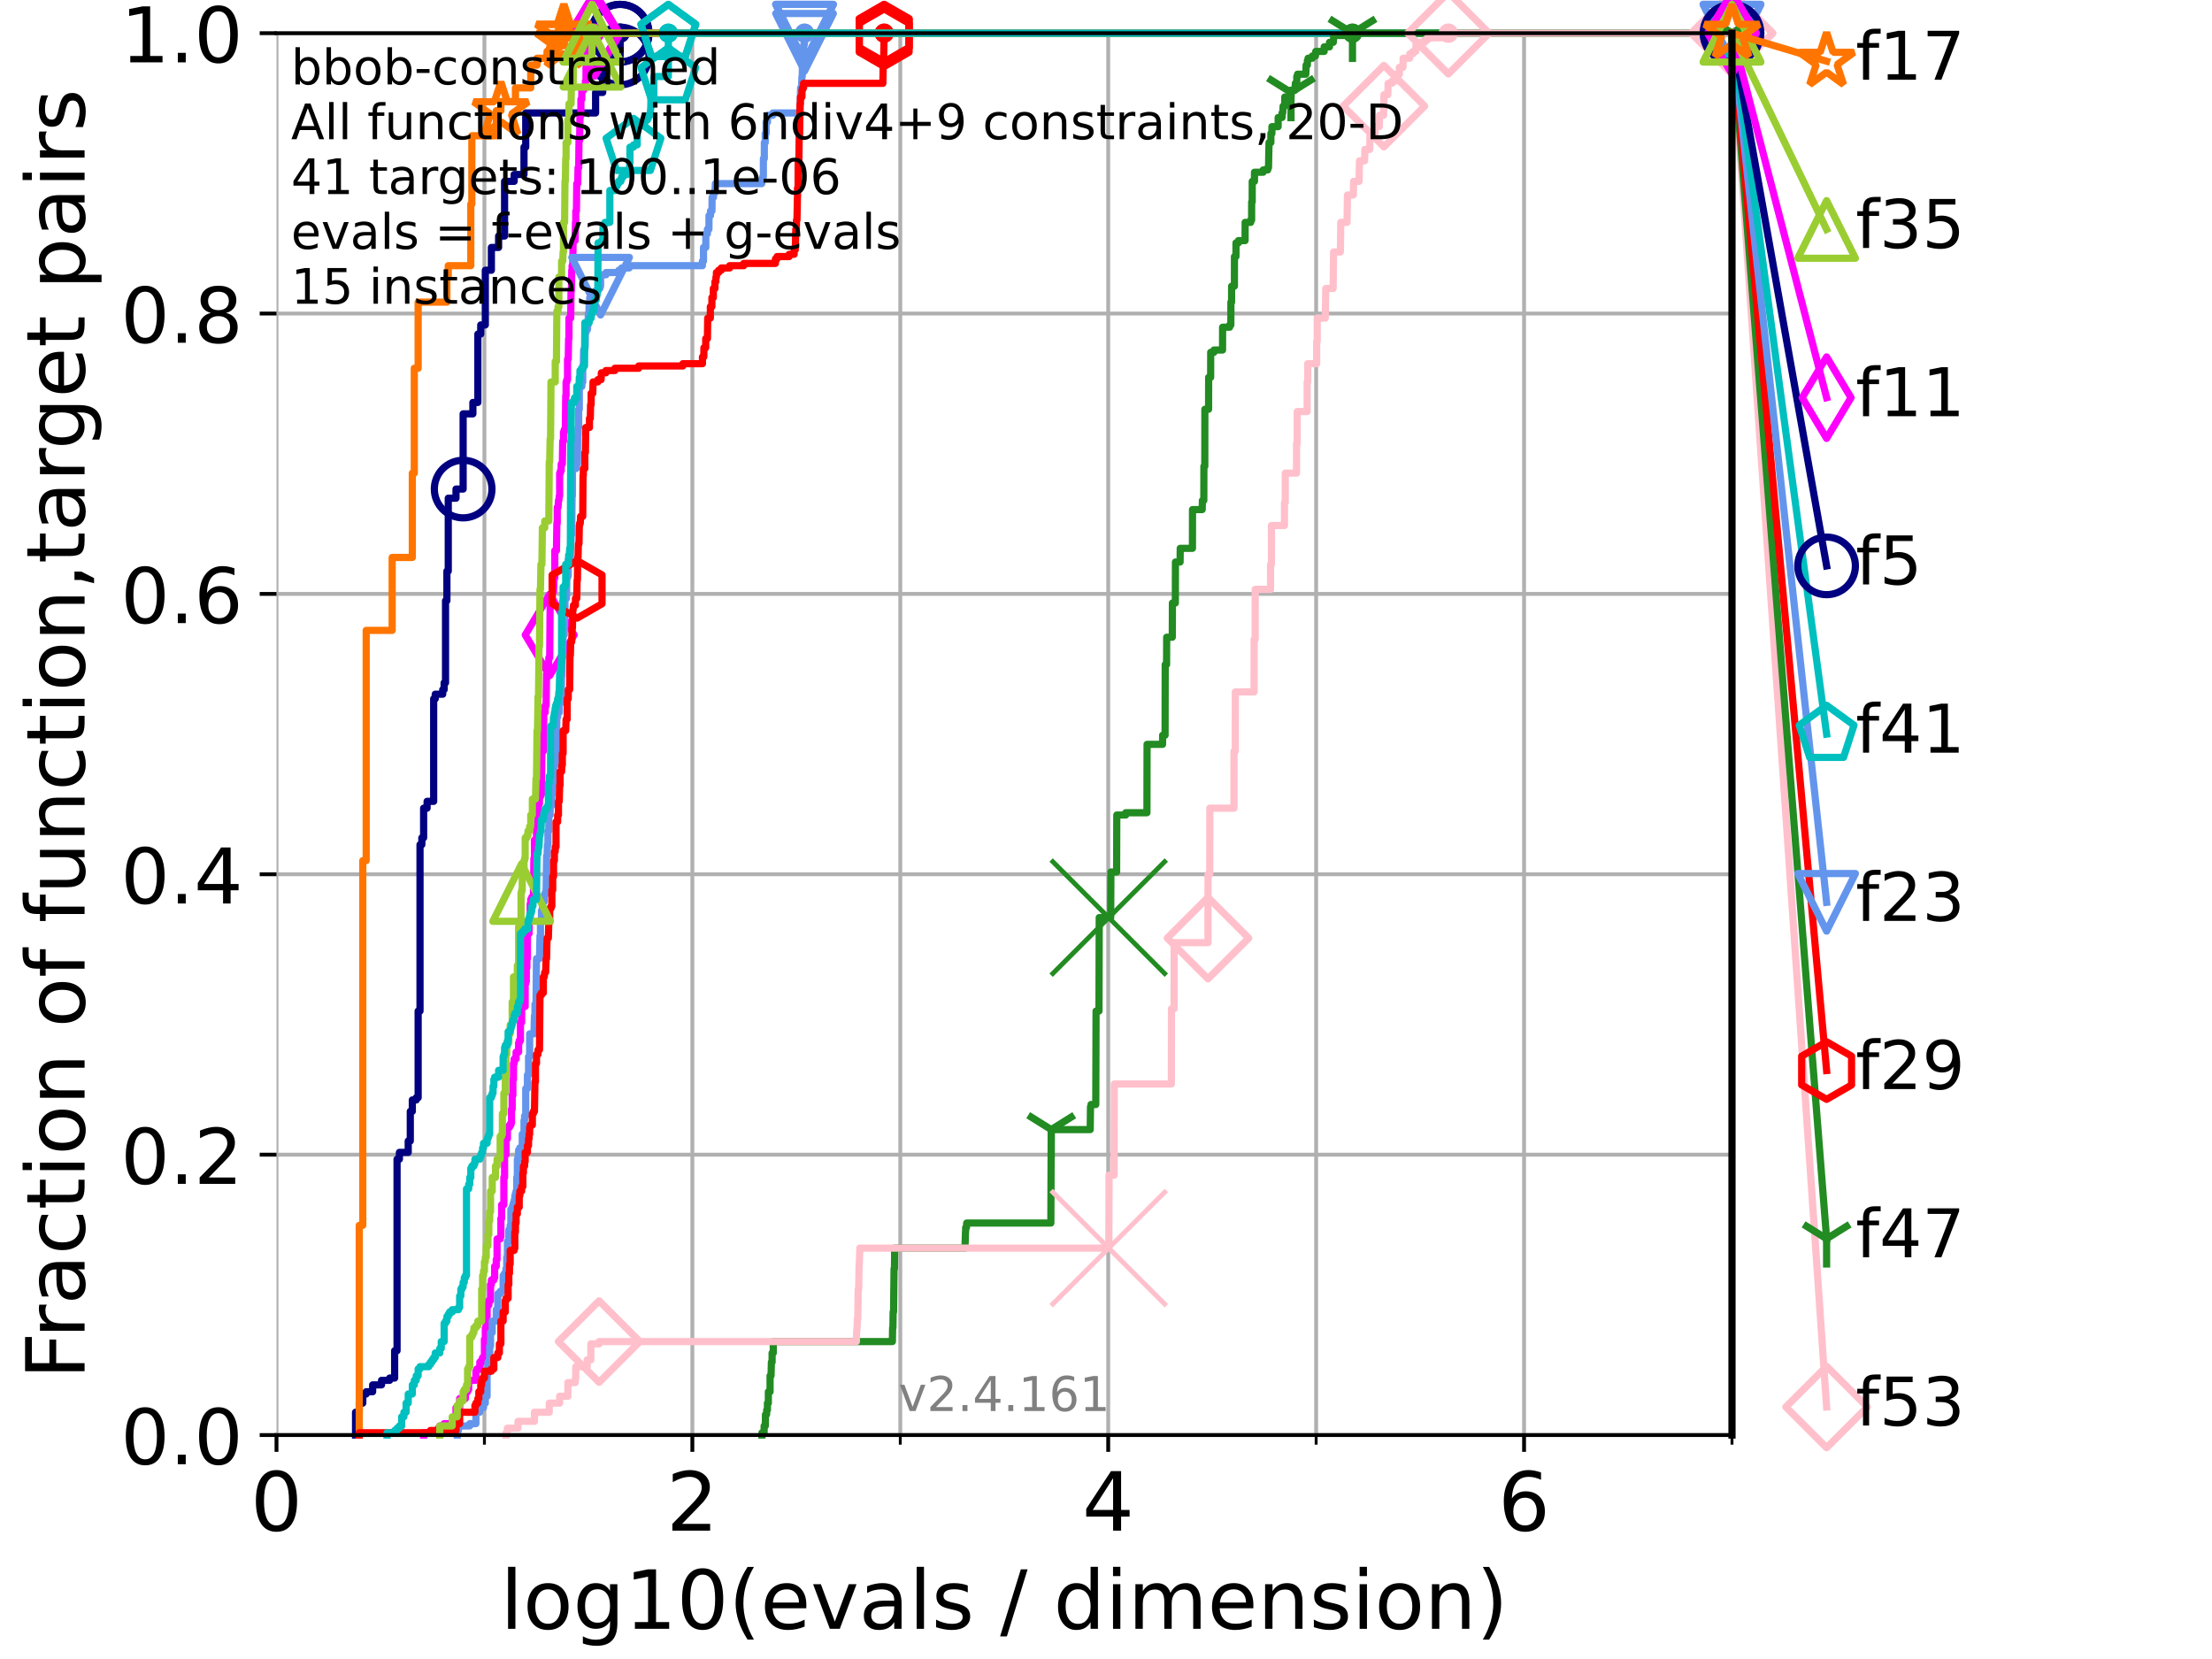 <?xml version="1.0" encoding="utf-8" standalone="no"?>
<!DOCTYPE svg PUBLIC "-//W3C//DTD SVG 1.1//EN"
  "http://www.w3.org/Graphics/SVG/1.1/DTD/svg11.dtd">
<!-- Created with matplotlib (https://matplotlib.org/) -->
<svg height="345.6pt" version="1.1" viewBox="0 0 460.8 345.6" width="460.8pt" xmlns="http://www.w3.org/2000/svg" xmlns:xlink="http://www.w3.org/1999/xlink">
 <defs>
  <style type="text/css">*{stroke-linecap:butt;stroke-linejoin:round;}</style>
 </defs>
 <g id="figure_1">
  <g id="patch_1">
   <path d="M 0 345.6 
L 460.8 345.6 
L 460.8 0 
L 0 0 
z
" style="fill:#ffffff;"/>
  </g>
  <g id="axes_1">
   <g id="patch_2">
    <path d="M 57.6 298.944 
L 360.806 298.944 
L 360.806 6.912 
L 57.6 6.912 
z
" style="fill:#ffffff;"/>
   </g>
   <g id="matplotlib.axis_1">
    <g id="xtick_1">
     <g id="line2d_1">
      <path clip-path="url(#pcf6629581a)" d="M 57.6 298.944 
L 57.6 6.912 
" style="fill:none;stroke:#b0b0b0;stroke-linecap:square;stroke-width:0.8;"/>
     </g>
     <g id="line2d_2">
      <defs>
       <path d="M 0 0 
L 0 3.5 
" id="m11537e242f" style="stroke:#000000;stroke-width:0.8;"/>
      </defs>
      <g>
       <use style="stroke:#000000;stroke-width:0.8;" x="57.6" xlink:href="#m11537e242f" y="298.944"/>
      </g>
     </g>
     <g id="text_1">
      <!-- 0 -->
      <g transform="translate(52.192 318.861)scale(0.17 -0.17)">
       <defs>
        <path d="M 31.781 66.406 
Q 24.172 66.406 20.328 58.906 
Q 16.5 51.422 16.5 36.375 
Q 16.5 21.391 20.328 13.891 
Q 24.172 6.391 31.781 6.391 
Q 39.453 6.391 43.281 13.891 
Q 47.125 21.391 47.125 36.375 
Q 47.125 51.422 43.281 58.906 
Q 39.453 66.406 31.781 66.406 
z
M 31.781 74.219 
Q 44.047 74.219 50.516 64.516 
Q 56.984 54.828 56.984 36.375 
Q 56.984 17.969 50.516 8.266 
Q 44.047 -1.422 31.781 -1.422 
Q 19.531 -1.422 13.062 8.266 
Q 6.594 17.969 6.594 36.375 
Q 6.594 54.828 13.062 64.516 
Q 19.531 74.219 31.781 74.219 
z
" id="DejaVuSans-48"/>
       </defs>
       <use xlink:href="#DejaVuSans-48"/>
      </g>
     </g>
    </g>
    <g id="xtick_2">
     <g id="line2d_3">
      <path clip-path="url(#pcf6629581a)" d="M 144.23 298.944 
L 144.23 6.912 
" style="fill:none;stroke:#b0b0b0;stroke-linecap:square;stroke-width:0.8;"/>
     </g>
     <g id="line2d_4">
      <g>
       <use style="stroke:#000000;stroke-width:0.8;" x="144.23" xlink:href="#m11537e242f" y="298.944"/>
      </g>
     </g>
     <g id="text_2">
      <!-- 2 -->
      <g transform="translate(138.822 318.861)scale(0.17 -0.17)">
       <defs>
        <path d="M 19.188 8.297 
L 53.609 8.297 
L 53.609 0 
L 7.328 0 
L 7.328 8.297 
Q 12.938 14.109 22.625 23.891 
Q 32.328 33.688 34.812 36.531 
Q 39.547 41.844 41.422 45.531 
Q 43.312 49.219 43.312 52.781 
Q 43.312 58.594 39.234 62.25 
Q 35.156 65.922 28.609 65.922 
Q 23.969 65.922 18.812 64.312 
Q 13.672 62.703 7.812 59.422 
L 7.812 69.391 
Q 13.766 71.781 18.938 73 
Q 24.125 74.219 28.422 74.219 
Q 39.75 74.219 46.484 68.547 
Q 53.219 62.891 53.219 53.422 
Q 53.219 48.922 51.531 44.891 
Q 49.859 40.875 45.406 35.406 
Q 44.188 33.984 37.641 27.219 
Q 31.109 20.453 19.188 8.297 
z
" id="DejaVuSans-50"/>
       </defs>
       <use xlink:href="#DejaVuSans-50"/>
      </g>
     </g>
    </g>
    <g id="xtick_3">
     <g id="line2d_5">
      <path clip-path="url(#pcf6629581a)" d="M 230.861 298.944 
L 230.861 6.912 
" style="fill:none;stroke:#b0b0b0;stroke-linecap:square;stroke-width:0.8;"/>
     </g>
     <g id="line2d_6">
      <g>
       <use style="stroke:#000000;stroke-width:0.8;" x="230.861" xlink:href="#m11537e242f" y="298.944"/>
      </g>
     </g>
     <g id="text_3">
      <!-- 4 -->
      <g transform="translate(225.453 318.861)scale(0.17 -0.17)">
       <defs>
        <path d="M 37.797 64.312 
L 12.891 25.391 
L 37.797 25.391 
z
M 35.203 72.906 
L 47.609 72.906 
L 47.609 25.391 
L 58.016 25.391 
L 58.016 17.188 
L 47.609 17.188 
L 47.609 0 
L 37.797 0 
L 37.797 17.188 
L 4.891 17.188 
L 4.891 26.703 
z
" id="DejaVuSans-52"/>
       </defs>
       <use xlink:href="#DejaVuSans-52"/>
      </g>
     </g>
    </g>
    <g id="xtick_4">
     <g id="line2d_7">
      <path clip-path="url(#pcf6629581a)" d="M 317.491 298.944 
L 317.491 6.912 
" style="fill:none;stroke:#b0b0b0;stroke-linecap:square;stroke-width:0.8;"/>
     </g>
     <g id="line2d_8">
      <g>
       <use style="stroke:#000000;stroke-width:0.8;" x="317.491" xlink:href="#m11537e242f" y="298.944"/>
      </g>
     </g>
     <g id="text_4">
      <!-- 6 -->
      <g transform="translate(312.083 318.861)scale(0.17 -0.17)">
       <defs>
        <path d="M 33.016 40.375 
Q 26.375 40.375 22.484 35.828 
Q 18.609 31.297 18.609 23.391 
Q 18.609 15.531 22.484 10.953 
Q 26.375 6.391 33.016 6.391 
Q 39.656 6.391 43.531 10.953 
Q 47.406 15.531 47.406 23.391 
Q 47.406 31.297 43.531 35.828 
Q 39.656 40.375 33.016 40.375 
z
M 52.594 71.297 
L 52.594 62.312 
Q 48.875 64.062 45.094 64.984 
Q 41.312 65.922 37.594 65.922 
Q 27.828 65.922 22.672 59.328 
Q 17.531 52.734 16.797 39.406 
Q 19.672 43.656 24.016 45.922 
Q 28.375 48.188 33.594 48.188 
Q 44.578 48.188 50.953 41.516 
Q 57.328 34.859 57.328 23.391 
Q 57.328 12.156 50.688 5.359 
Q 44.047 -1.422 33.016 -1.422 
Q 20.359 -1.422 13.672 8.266 
Q 6.984 17.969 6.984 36.375 
Q 6.984 53.656 15.188 63.938 
Q 23.391 74.219 37.203 74.219 
Q 40.922 74.219 44.703 73.484 
Q 48.484 72.75 52.594 71.297 
z
" id="DejaVuSans-54"/>
       </defs>
       <use xlink:href="#DejaVuSans-54"/>
      </g>
     </g>
    </g>
    <g id="xtick_5">
     <g id="line2d_9">
      <path clip-path="url(#pcf6629581a)" d="M 100.915 298.944 
L 100.915 6.912 
" style="fill:none;stroke:#b0b0b0;stroke-linecap:square;stroke-width:0.8;"/>
     </g>
     <g id="line2d_10">
      <defs>
       <path d="M 0 0 
L 0 2 
" id="m3bd1490365" style="stroke:#000000;stroke-width:0.6;"/>
      </defs>
      <g>
       <use style="stroke:#000000;stroke-width:0.6;" x="100.915" xlink:href="#m3bd1490365" y="298.944"/>
      </g>
     </g>
    </g>
    <g id="xtick_6">
     <g id="line2d_11">
      <path clip-path="url(#pcf6629581a)" d="M 187.546 298.944 
L 187.546 6.912 
" style="fill:none;stroke:#b0b0b0;stroke-linecap:square;stroke-width:0.8;"/>
     </g>
     <g id="line2d_12">
      <g>
       <use style="stroke:#000000;stroke-width:0.6;" x="187.546" xlink:href="#m3bd1490365" y="298.944"/>
      </g>
     </g>
    </g>
    <g id="xtick_7">
     <g id="line2d_13">
      <path clip-path="url(#pcf6629581a)" d="M 274.176 298.944 
L 274.176 6.912 
" style="fill:none;stroke:#b0b0b0;stroke-linecap:square;stroke-width:0.8;"/>
     </g>
     <g id="line2d_14">
      <g>
       <use style="stroke:#000000;stroke-width:0.6;" x="274.176" xlink:href="#m3bd1490365" y="298.944"/>
      </g>
     </g>
    </g>
    <g id="xtick_8">
     <g id="line2d_15">
      <path clip-path="url(#pcf6629581a)" d="M 360.806 298.944 
L 360.806 6.912 
" style="fill:none;stroke:#b0b0b0;stroke-linecap:square;stroke-width:0.8;"/>
     </g>
     <g id="line2d_16">
      <g>
       <use style="stroke:#000000;stroke-width:0.6;" x="360.806" xlink:href="#m3bd1490365" y="298.944"/>
      </g>
     </g>
    </g>
    <g id="text_5">
     <!-- log10(evals / dimension) -->
     <g transform="translate(104.239 339.314)scale(0.17 -0.17)">
      <defs>
       <path d="M 9.422 75.984 
L 18.406 75.984 
L 18.406 0 
L 9.422 0 
z
" id="DejaVuSans-108"/>
       <path d="M 30.609 48.391 
Q 23.391 48.391 19.188 42.75 
Q 14.984 37.109 14.984 27.297 
Q 14.984 17.484 19.156 11.844 
Q 23.344 6.203 30.609 6.203 
Q 37.797 6.203 41.984 11.859 
Q 46.188 17.531 46.188 27.297 
Q 46.188 37.016 41.984 42.703 
Q 37.797 48.391 30.609 48.391 
z
M 30.609 56 
Q 42.328 56 49.016 48.375 
Q 55.719 40.766 55.719 27.297 
Q 55.719 13.875 49.016 6.219 
Q 42.328 -1.422 30.609 -1.422 
Q 18.844 -1.422 12.172 6.219 
Q 5.516 13.875 5.516 27.297 
Q 5.516 40.766 12.172 48.375 
Q 18.844 56 30.609 56 
z
" id="DejaVuSans-111"/>
       <path d="M 45.406 27.984 
Q 45.406 37.75 41.375 43.109 
Q 37.359 48.484 30.078 48.484 
Q 22.859 48.484 18.828 43.109 
Q 14.797 37.75 14.797 27.984 
Q 14.797 18.266 18.828 12.891 
Q 22.859 7.516 30.078 7.516 
Q 37.359 7.516 41.375 12.891 
Q 45.406 18.266 45.406 27.984 
z
M 54.391 6.781 
Q 54.391 -7.172 48.188 -13.984 
Q 42 -20.797 29.203 -20.797 
Q 24.469 -20.797 20.266 -20.094 
Q 16.062 -19.391 12.109 -17.922 
L 12.109 -9.188 
Q 16.062 -11.328 19.922 -12.344 
Q 23.781 -13.375 27.781 -13.375 
Q 36.625 -13.375 41.016 -8.766 
Q 45.406 -4.156 45.406 5.172 
L 45.406 9.625 
Q 42.625 4.781 38.281 2.391 
Q 33.938 0 27.875 0 
Q 17.828 0 11.672 7.656 
Q 5.516 15.328 5.516 27.984 
Q 5.516 40.672 11.672 48.328 
Q 17.828 56 27.875 56 
Q 33.938 56 38.281 53.609 
Q 42.625 51.219 45.406 46.391 
L 45.406 54.688 
L 54.391 54.688 
z
" id="DejaVuSans-103"/>
       <path d="M 12.406 8.297 
L 28.516 8.297 
L 28.516 63.922 
L 10.984 60.406 
L 10.984 69.391 
L 28.422 72.906 
L 38.281 72.906 
L 38.281 8.297 
L 54.391 8.297 
L 54.391 0 
L 12.406 0 
z
" id="DejaVuSans-49"/>
       <path d="M 31 75.875 
Q 24.469 64.656 21.281 53.656 
Q 18.109 42.672 18.109 31.391 
Q 18.109 20.125 21.312 9.062 
Q 24.516 -2 31 -13.188 
L 23.188 -13.188 
Q 15.875 -1.703 12.234 9.375 
Q 8.594 20.453 8.594 31.391 
Q 8.594 42.281 12.203 53.312 
Q 15.828 64.359 23.188 75.875 
z
" id="DejaVuSans-40"/>
       <path d="M 56.203 29.594 
L 56.203 25.203 
L 14.891 25.203 
Q 15.484 15.922 20.484 11.062 
Q 25.484 6.203 34.422 6.203 
Q 39.594 6.203 44.453 7.469 
Q 49.312 8.734 54.109 11.281 
L 54.109 2.781 
Q 49.266 0.734 44.188 -0.344 
Q 39.109 -1.422 33.891 -1.422 
Q 20.797 -1.422 13.156 6.188 
Q 5.516 13.812 5.516 26.812 
Q 5.516 40.234 12.766 48.109 
Q 20.016 56 32.328 56 
Q 43.359 56 49.781 48.891 
Q 56.203 41.797 56.203 29.594 
z
M 47.219 32.234 
Q 47.125 39.594 43.094 43.984 
Q 39.062 48.391 32.422 48.391 
Q 24.906 48.391 20.391 44.141 
Q 15.875 39.891 15.188 32.172 
z
" id="DejaVuSans-101"/>
       <path d="M 2.984 54.688 
L 12.5 54.688 
L 29.594 8.797 
L 46.688 54.688 
L 56.203 54.688 
L 35.688 0 
L 23.484 0 
z
" id="DejaVuSans-118"/>
       <path d="M 34.281 27.484 
Q 23.391 27.484 19.188 25 
Q 14.984 22.516 14.984 16.5 
Q 14.984 11.719 18.141 8.906 
Q 21.297 6.109 26.703 6.109 
Q 34.188 6.109 38.703 11.406 
Q 43.219 16.703 43.219 25.484 
L 43.219 27.484 
z
M 52.203 31.203 
L 52.203 0 
L 43.219 0 
L 43.219 8.297 
Q 40.141 3.328 35.547 0.953 
Q 30.953 -1.422 24.312 -1.422 
Q 15.922 -1.422 10.953 3.297 
Q 6 8.016 6 15.922 
Q 6 25.141 12.172 29.828 
Q 18.359 34.516 30.609 34.516 
L 43.219 34.516 
L 43.219 35.406 
Q 43.219 41.609 39.141 45 
Q 35.062 48.391 27.688 48.391 
Q 23 48.391 18.547 47.266 
Q 14.109 46.141 10.016 43.891 
L 10.016 52.203 
Q 14.938 54.109 19.578 55.047 
Q 24.219 56 28.609 56 
Q 40.484 56 46.344 49.844 
Q 52.203 43.703 52.203 31.203 
z
" id="DejaVuSans-97"/>
       <path d="M 44.281 53.078 
L 44.281 44.578 
Q 40.484 46.531 36.375 47.5 
Q 32.281 48.484 27.875 48.484 
Q 21.188 48.484 17.844 46.438 
Q 14.5 44.391 14.5 40.281 
Q 14.5 37.156 16.891 35.375 
Q 19.281 33.594 26.516 31.984 
L 29.594 31.297 
Q 39.156 29.25 43.188 25.516 
Q 47.219 21.781 47.219 15.094 
Q 47.219 7.469 41.188 3.016 
Q 35.156 -1.422 24.609 -1.422 
Q 20.219 -1.422 15.453 -0.562 
Q 10.688 0.297 5.422 2 
L 5.422 11.281 
Q 10.406 8.688 15.234 7.391 
Q 20.062 6.109 24.812 6.109 
Q 31.156 6.109 34.562 8.281 
Q 37.984 10.453 37.984 14.406 
Q 37.984 18.062 35.516 20.016 
Q 33.062 21.969 24.703 23.781 
L 21.578 24.516 
Q 13.234 26.266 9.516 29.906 
Q 5.812 33.547 5.812 39.891 
Q 5.812 47.609 11.281 51.797 
Q 16.75 56 26.812 56 
Q 31.781 56 36.172 55.266 
Q 40.578 54.547 44.281 53.078 
z
" id="DejaVuSans-115"/>
       <path id="DejaVuSans-32"/>
       <path d="M 25.391 72.906 
L 33.688 72.906 
L 8.297 -9.281 
L 0 -9.281 
z
" id="DejaVuSans-47"/>
       <path d="M 45.406 46.391 
L 45.406 75.984 
L 54.391 75.984 
L 54.391 0 
L 45.406 0 
L 45.406 8.203 
Q 42.578 3.328 38.25 0.953 
Q 33.938 -1.422 27.875 -1.422 
Q 17.969 -1.422 11.734 6.484 
Q 5.516 14.406 5.516 27.297 
Q 5.516 40.188 11.734 48.094 
Q 17.969 56 27.875 56 
Q 33.938 56 38.25 53.625 
Q 42.578 51.266 45.406 46.391 
z
M 14.797 27.297 
Q 14.797 17.391 18.875 11.75 
Q 22.953 6.109 30.078 6.109 
Q 37.203 6.109 41.297 11.75 
Q 45.406 17.391 45.406 27.297 
Q 45.406 37.203 41.297 42.844 
Q 37.203 48.484 30.078 48.484 
Q 22.953 48.484 18.875 42.844 
Q 14.797 37.203 14.797 27.297 
z
" id="DejaVuSans-100"/>
       <path d="M 9.422 54.688 
L 18.406 54.688 
L 18.406 0 
L 9.422 0 
z
M 9.422 75.984 
L 18.406 75.984 
L 18.406 64.594 
L 9.422 64.594 
z
" id="DejaVuSans-105"/>
       <path d="M 52 44.188 
Q 55.375 50.25 60.062 53.125 
Q 64.75 56 71.094 56 
Q 79.641 56 84.281 50.016 
Q 88.922 44.047 88.922 33.016 
L 88.922 0 
L 79.891 0 
L 79.891 32.719 
Q 79.891 40.578 77.094 44.375 
Q 74.312 48.188 68.609 48.188 
Q 61.625 48.188 57.562 43.547 
Q 53.516 38.922 53.516 30.906 
L 53.516 0 
L 44.484 0 
L 44.484 32.719 
Q 44.484 40.625 41.703 44.406 
Q 38.922 48.188 33.109 48.188 
Q 26.219 48.188 22.156 43.531 
Q 18.109 38.875 18.109 30.906 
L 18.109 0 
L 9.078 0 
L 9.078 54.688 
L 18.109 54.688 
L 18.109 46.188 
Q 21.188 51.219 25.484 53.609 
Q 29.781 56 35.688 56 
Q 41.656 56 45.828 52.969 
Q 50 49.953 52 44.188 
z
" id="DejaVuSans-109"/>
       <path d="M 54.891 33.016 
L 54.891 0 
L 45.906 0 
L 45.906 32.719 
Q 45.906 40.484 42.875 44.328 
Q 39.844 48.188 33.797 48.188 
Q 26.516 48.188 22.312 43.547 
Q 18.109 38.922 18.109 30.906 
L 18.109 0 
L 9.078 0 
L 9.078 54.688 
L 18.109 54.688 
L 18.109 46.188 
Q 21.344 51.125 25.703 53.562 
Q 30.078 56 35.797 56 
Q 45.219 56 50.047 50.172 
Q 54.891 44.344 54.891 33.016 
z
" id="DejaVuSans-110"/>
       <path d="M 8.016 75.875 
L 15.828 75.875 
Q 23.141 64.359 26.781 53.312 
Q 30.422 42.281 30.422 31.391 
Q 30.422 20.453 26.781 9.375 
Q 23.141 -1.703 15.828 -13.188 
L 8.016 -13.188 
Q 14.5 -2 17.703 9.062 
Q 20.906 20.125 20.906 31.391 
Q 20.906 42.672 17.703 53.656 
Q 14.5 64.656 8.016 75.875 
z
" id="DejaVuSans-41"/>
      </defs>
      <use xlink:href="#DejaVuSans-108"/>
      <use x="27.783" xlink:href="#DejaVuSans-111"/>
      <use x="88.965" xlink:href="#DejaVuSans-103"/>
      <use x="152.441" xlink:href="#DejaVuSans-49"/>
      <use x="216.064" xlink:href="#DejaVuSans-48"/>
      <use x="279.688" xlink:href="#DejaVuSans-40"/>
      <use x="318.701" xlink:href="#DejaVuSans-101"/>
      <use x="380.225" xlink:href="#DejaVuSans-118"/>
      <use x="439.404" xlink:href="#DejaVuSans-97"/>
      <use x="500.684" xlink:href="#DejaVuSans-108"/>
      <use x="528.467" xlink:href="#DejaVuSans-115"/>
      <use x="580.566" xlink:href="#DejaVuSans-32"/>
      <use x="612.354" xlink:href="#DejaVuSans-47"/>
      <use x="646.045" xlink:href="#DejaVuSans-32"/>
      <use x="677.832" xlink:href="#DejaVuSans-100"/>
      <use x="741.309" xlink:href="#DejaVuSans-105"/>
      <use x="769.092" xlink:href="#DejaVuSans-109"/>
      <use x="866.504" xlink:href="#DejaVuSans-101"/>
      <use x="928.027" xlink:href="#DejaVuSans-110"/>
      <use x="991.406" xlink:href="#DejaVuSans-115"/>
      <use x="1043.506" xlink:href="#DejaVuSans-105"/>
      <use x="1071.289" xlink:href="#DejaVuSans-111"/>
      <use x="1132.471" xlink:href="#DejaVuSans-110"/>
      <use x="1195.85" xlink:href="#DejaVuSans-41"/>
     </g>
    </g>
   </g>
   <g id="matplotlib.axis_2">
    <g id="ytick_1">
     <g id="line2d_17">
      <path clip-path="url(#pcf6629581a)" d="M 57.6 298.944 
L 360.806 298.944 
" style="fill:none;stroke:#b0b0b0;stroke-linecap:square;stroke-width:0.8;"/>
     </g>
     <g id="line2d_18">
      <defs>
       <path d="M 0 0 
L -3.5 0 
" id="m4cf3248d2c" style="stroke:#000000;stroke-width:0.8;"/>
      </defs>
      <g>
       <use style="stroke:#000000;stroke-width:0.8;" x="57.6" xlink:href="#m4cf3248d2c" y="298.944"/>
      </g>
     </g>
     <g id="text_6">
      <!-- 0.0 -->
      <g transform="translate(25.155 305.023)scale(0.16 -0.16)">
       <defs>
        <path d="M 10.688 12.406 
L 21 12.406 
L 21 0 
L 10.688 0 
z
" id="DejaVuSans-46"/>
       </defs>
       <use xlink:href="#DejaVuSans-48"/>
       <use x="63.623" xlink:href="#DejaVuSans-46"/>
       <use x="95.41" xlink:href="#DejaVuSans-48"/>
      </g>
     </g>
    </g>
    <g id="ytick_2">
     <g id="line2d_19">
      <path clip-path="url(#pcf6629581a)" d="M 57.6 240.538 
L 360.806 240.538 
" style="fill:none;stroke:#b0b0b0;stroke-linecap:square;stroke-width:0.8;"/>
     </g>
     <g id="line2d_20">
      <g>
       <use style="stroke:#000000;stroke-width:0.8;" x="57.6" xlink:href="#m4cf3248d2c" y="240.538"/>
      </g>
     </g>
     <g id="text_7">
      <!-- 0.2 -->
      <g transform="translate(25.155 246.616)scale(0.16 -0.16)">
       <use xlink:href="#DejaVuSans-48"/>
       <use x="63.623" xlink:href="#DejaVuSans-46"/>
       <use x="95.41" xlink:href="#DejaVuSans-50"/>
      </g>
     </g>
    </g>
    <g id="ytick_3">
     <g id="line2d_21">
      <path clip-path="url(#pcf6629581a)" d="M 57.6 182.131 
L 360.806 182.131 
" style="fill:none;stroke:#b0b0b0;stroke-linecap:square;stroke-width:0.8;"/>
     </g>
     <g id="line2d_22">
      <g>
       <use style="stroke:#000000;stroke-width:0.8;" x="57.6" xlink:href="#m4cf3248d2c" y="182.131"/>
      </g>
     </g>
     <g id="text_8">
      <!-- 0.4 -->
      <g transform="translate(25.155 188.21)scale(0.16 -0.16)">
       <use xlink:href="#DejaVuSans-48"/>
       <use x="63.623" xlink:href="#DejaVuSans-46"/>
       <use x="95.41" xlink:href="#DejaVuSans-52"/>
      </g>
     </g>
    </g>
    <g id="ytick_4">
     <g id="line2d_23">
      <path clip-path="url(#pcf6629581a)" d="M 57.6 123.725 
L 360.806 123.725 
" style="fill:none;stroke:#b0b0b0;stroke-linecap:square;stroke-width:0.8;"/>
     </g>
     <g id="line2d_24">
      <g>
       <use style="stroke:#000000;stroke-width:0.8;" x="57.6" xlink:href="#m4cf3248d2c" y="123.725"/>
      </g>
     </g>
     <g id="text_9">
      <!-- 0.6 -->
      <g transform="translate(25.155 129.804)scale(0.16 -0.16)">
       <use xlink:href="#DejaVuSans-48"/>
       <use x="63.623" xlink:href="#DejaVuSans-46"/>
       <use x="95.41" xlink:href="#DejaVuSans-54"/>
      </g>
     </g>
    </g>
    <g id="ytick_5">
     <g id="line2d_25">
      <path clip-path="url(#pcf6629581a)" d="M 57.6 65.318 
L 360.806 65.318 
" style="fill:none;stroke:#b0b0b0;stroke-linecap:square;stroke-width:0.8;"/>
     </g>
     <g id="line2d_26">
      <g>
       <use style="stroke:#000000;stroke-width:0.8;" x="57.6" xlink:href="#m4cf3248d2c" y="65.318"/>
      </g>
     </g>
     <g id="text_10">
      <!-- 0.8 -->
      <g transform="translate(25.155 71.397)scale(0.16 -0.16)">
       <defs>
        <path d="M 31.781 34.625 
Q 24.75 34.625 20.719 30.859 
Q 16.703 27.094 16.703 20.516 
Q 16.703 13.922 20.719 10.156 
Q 24.75 6.391 31.781 6.391 
Q 38.812 6.391 42.859 10.172 
Q 46.922 13.969 46.922 20.516 
Q 46.922 27.094 42.891 30.859 
Q 38.875 34.625 31.781 34.625 
z
M 21.922 38.812 
Q 15.578 40.375 12.031 44.719 
Q 8.5 49.078 8.5 55.328 
Q 8.5 64.062 14.719 69.141 
Q 20.953 74.219 31.781 74.219 
Q 42.672 74.219 48.875 69.141 
Q 55.078 64.062 55.078 55.328 
Q 55.078 49.078 51.531 44.719 
Q 48 40.375 41.703 38.812 
Q 48.828 37.156 52.797 32.312 
Q 56.781 27.484 56.781 20.516 
Q 56.781 9.906 50.312 4.234 
Q 43.844 -1.422 31.781 -1.422 
Q 19.734 -1.422 13.25 4.234 
Q 6.781 9.906 6.781 20.516 
Q 6.781 27.484 10.781 32.312 
Q 14.797 37.156 21.922 38.812 
z
M 18.312 54.391 
Q 18.312 48.734 21.844 45.562 
Q 25.391 42.391 31.781 42.391 
Q 38.141 42.391 41.719 45.562 
Q 45.312 48.734 45.312 54.391 
Q 45.312 60.062 41.719 63.234 
Q 38.141 66.406 31.781 66.406 
Q 25.391 66.406 21.844 63.234 
Q 18.312 60.062 18.312 54.391 
z
" id="DejaVuSans-56"/>
       </defs>
       <use xlink:href="#DejaVuSans-48"/>
       <use x="63.623" xlink:href="#DejaVuSans-46"/>
       <use x="95.41" xlink:href="#DejaVuSans-56"/>
      </g>
     </g>
    </g>
    <g id="ytick_6">
     <g id="line2d_27">
      <path clip-path="url(#pcf6629581a)" d="M 57.6 6.912 
L 360.806 6.912 
" style="fill:none;stroke:#b0b0b0;stroke-linecap:square;stroke-width:0.8;"/>
     </g>
     <g id="line2d_28">
      <g>
       <use style="stroke:#000000;stroke-width:0.8;" x="57.6" xlink:href="#m4cf3248d2c" y="6.912"/>
      </g>
     </g>
     <g id="text_11">
      <!-- 1.0 -->
      <g transform="translate(25.155 12.991)scale(0.16 -0.16)">
       <use xlink:href="#DejaVuSans-49"/>
       <use x="63.623" xlink:href="#DejaVuSans-46"/>
       <use x="95.41" xlink:href="#DejaVuSans-48"/>
      </g>
     </g>
    </g>
    <g id="text_12">
     <!-- Fraction of function,target pairs -->
     <g transform="translate(17.62 287.313)rotate(-90)scale(0.17 -0.17)">
      <defs>
       <path d="M 9.812 72.906 
L 51.703 72.906 
L 51.703 64.594 
L 19.672 64.594 
L 19.672 43.109 
L 48.578 43.109 
L 48.578 34.812 
L 19.672 34.812 
L 19.672 0 
L 9.812 0 
z
" id="DejaVuSans-70"/>
       <path d="M 41.109 46.297 
Q 39.594 47.172 37.812 47.578 
Q 36.031 48 33.891 48 
Q 26.266 48 22.188 43.047 
Q 18.109 38.094 18.109 28.812 
L 18.109 0 
L 9.078 0 
L 9.078 54.688 
L 18.109 54.688 
L 18.109 46.188 
Q 20.953 51.172 25.484 53.578 
Q 30.031 56 36.531 56 
Q 37.453 56 38.578 55.875 
Q 39.703 55.766 41.062 55.516 
z
" id="DejaVuSans-114"/>
       <path d="M 48.781 52.594 
L 48.781 44.188 
Q 44.969 46.297 41.141 47.344 
Q 37.312 48.391 33.406 48.391 
Q 24.656 48.391 19.812 42.844 
Q 14.984 37.312 14.984 27.297 
Q 14.984 17.281 19.812 11.734 
Q 24.656 6.203 33.406 6.203 
Q 37.312 6.203 41.141 7.25 
Q 44.969 8.297 48.781 10.406 
L 48.781 2.094 
Q 45.016 0.344 40.984 -0.531 
Q 36.969 -1.422 32.422 -1.422 
Q 20.062 -1.422 12.781 6.344 
Q 5.516 14.109 5.516 27.297 
Q 5.516 40.672 12.859 48.328 
Q 20.219 56 33.016 56 
Q 37.156 56 41.109 55.141 
Q 45.062 54.297 48.781 52.594 
z
" id="DejaVuSans-99"/>
       <path d="M 18.312 70.219 
L 18.312 54.688 
L 36.812 54.688 
L 36.812 47.703 
L 18.312 47.703 
L 18.312 18.016 
Q 18.312 11.328 20.141 9.422 
Q 21.969 7.516 27.594 7.516 
L 36.812 7.516 
L 36.812 0 
L 27.594 0 
Q 17.188 0 13.234 3.875 
Q 9.281 7.766 9.281 18.016 
L 9.281 47.703 
L 2.688 47.703 
L 2.688 54.688 
L 9.281 54.688 
L 9.281 70.219 
z
" id="DejaVuSans-116"/>
       <path d="M 37.109 75.984 
L 37.109 68.5 
L 28.516 68.5 
Q 23.688 68.5 21.797 66.547 
Q 19.922 64.594 19.922 59.516 
L 19.922 54.688 
L 34.719 54.688 
L 34.719 47.703 
L 19.922 47.703 
L 19.922 0 
L 10.891 0 
L 10.891 47.703 
L 2.297 47.703 
L 2.297 54.688 
L 10.891 54.688 
L 10.891 58.5 
Q 10.891 67.625 15.141 71.797 
Q 19.391 75.984 28.609 75.984 
z
" id="DejaVuSans-102"/>
       <path d="M 8.5 21.578 
L 8.5 54.688 
L 17.484 54.688 
L 17.484 21.922 
Q 17.484 14.156 20.5 10.266 
Q 23.531 6.391 29.594 6.391 
Q 36.859 6.391 41.078 11.031 
Q 45.312 15.672 45.312 23.688 
L 45.312 54.688 
L 54.297 54.688 
L 54.297 0 
L 45.312 0 
L 45.312 8.406 
Q 42.047 3.422 37.719 1 
Q 33.406 -1.422 27.688 -1.422 
Q 18.266 -1.422 13.375 4.438 
Q 8.5 10.297 8.5 21.578 
z
M 31.109 56 
z
" id="DejaVuSans-117"/>
       <path d="M 11.719 12.406 
L 22.016 12.406 
L 22.016 4 
L 14.016 -11.625 
L 7.719 -11.625 
L 11.719 4 
z
" id="DejaVuSans-44"/>
       <path d="M 18.109 8.203 
L 18.109 -20.797 
L 9.078 -20.797 
L 9.078 54.688 
L 18.109 54.688 
L 18.109 46.391 
Q 20.953 51.266 25.266 53.625 
Q 29.594 56 35.594 56 
Q 45.562 56 51.781 48.094 
Q 58.016 40.188 58.016 27.297 
Q 58.016 14.406 51.781 6.484 
Q 45.562 -1.422 35.594 -1.422 
Q 29.594 -1.422 25.266 0.953 
Q 20.953 3.328 18.109 8.203 
z
M 48.688 27.297 
Q 48.688 37.203 44.609 42.844 
Q 40.531 48.484 33.406 48.484 
Q 26.266 48.484 22.188 42.844 
Q 18.109 37.203 18.109 27.297 
Q 18.109 17.391 22.188 11.75 
Q 26.266 6.109 33.406 6.109 
Q 40.531 6.109 44.609 11.75 
Q 48.688 17.391 48.688 27.297 
z
" id="DejaVuSans-112"/>
      </defs>
      <use xlink:href="#DejaVuSans-70"/>
      <use x="50.27" xlink:href="#DejaVuSans-114"/>
      <use x="91.383" xlink:href="#DejaVuSans-97"/>
      <use x="152.662" xlink:href="#DejaVuSans-99"/>
      <use x="207.643" xlink:href="#DejaVuSans-116"/>
      <use x="246.852" xlink:href="#DejaVuSans-105"/>
      <use x="274.635" xlink:href="#DejaVuSans-111"/>
      <use x="335.816" xlink:href="#DejaVuSans-110"/>
      <use x="399.195" xlink:href="#DejaVuSans-32"/>
      <use x="430.982" xlink:href="#DejaVuSans-111"/>
      <use x="492.164" xlink:href="#DejaVuSans-102"/>
      <use x="527.369" xlink:href="#DejaVuSans-32"/>
      <use x="559.156" xlink:href="#DejaVuSans-102"/>
      <use x="594.361" xlink:href="#DejaVuSans-117"/>
      <use x="657.74" xlink:href="#DejaVuSans-110"/>
      <use x="721.119" xlink:href="#DejaVuSans-99"/>
      <use x="776.1" xlink:href="#DejaVuSans-116"/>
      <use x="815.309" xlink:href="#DejaVuSans-105"/>
      <use x="843.092" xlink:href="#DejaVuSans-111"/>
      <use x="904.273" xlink:href="#DejaVuSans-110"/>
      <use x="967.652" xlink:href="#DejaVuSans-44"/>
      <use x="999.439" xlink:href="#DejaVuSans-116"/>
      <use x="1038.648" xlink:href="#DejaVuSans-97"/>
      <use x="1099.928" xlink:href="#DejaVuSans-114"/>
      <use x="1139.291" xlink:href="#DejaVuSans-103"/>
      <use x="1202.768" xlink:href="#DejaVuSans-101"/>
      <use x="1264.291" xlink:href="#DejaVuSans-116"/>
      <use x="1303.5" xlink:href="#DejaVuSans-32"/>
      <use x="1335.287" xlink:href="#DejaVuSans-112"/>
      <use x="1398.764" xlink:href="#DejaVuSans-97"/>
      <use x="1460.043" xlink:href="#DejaVuSans-105"/>
      <use x="1487.826" xlink:href="#DejaVuSans-114"/>
      <use x="1528.939" xlink:href="#DejaVuSans-115"/>
     </g>
    </g>
   </g>
   <g id="line2d_29">
    <defs>
     <path d="M 0 1.5 
C 0.398 1.5 0.779 1.342 1.061 1.061 
C 1.342 0.779 1.5 0.398 1.5 0 
C 1.5 -0.398 1.342 -0.779 1.061 -1.061 
C 0.779 -1.342 0.398 -1.5 0 -1.5 
C -0.398 -1.5 -0.779 -1.342 -1.061 -1.061 
C -1.342 -0.779 -1.5 -0.398 -1.5 0 
C -1.5 0.398 -1.342 0.779 -1.061 1.061 
C -0.779 1.342 -0.398 1.5 0 1.5 
z
" id="mad867251a3" style="stroke:#000080;"/>
    </defs>
    <g>
     <use style="fill:#000080;stroke:#000080;" x="129.188" xlink:href="#mad867251a3" y="6.912"/>
     <use style="fill:#000080;stroke:#000080;" x="129.188" xlink:href="#mad867251a3" y="6.912"/>
    </g>
   </g>
   <g id="line2d_30">
    <path d="M 74.069 298.944 
L 74.069 294.196 
L 74.837 294.196 
L 74.837 292.296 
L 75.575 292.296 
L 75.575 290.397 
L 76.285 290.397 
L 76.285 289.922 
L 77.629 289.922 
L 77.629 288.497 
L 79.481 288.497 
L 79.481 287.548 
L 81.166 287.548 
L 81.166 287.073 
L 82.212 287.073 
L 82.212 281.375 
L 82.713 281.375 
L 82.713 241.487 
L 83.202 241.487 
L 83.202 240.063 
L 85.039 240.063 
L 85.039 237.689 
L 85.471 237.689 
L 85.471 231.515 
L 85.894 231.515 
L 85.894 229.141 
L 86.712 229.141 
L 86.712 228.666 
L 87.108 228.666 
L 87.108 210.622 
L 87.496 210.622 
L 87.496 175.958 
L 87.876 175.958 
L 87.876 174.534 
L 88.249 174.534 
L 88.249 168.361 
L 88.972 168.361 
L 88.972 166.936 
L 90.341 166.936 
L 90.341 145.568 
L 90.668 145.568 
L 90.668 144.618 
L 92.224 144.618 
L 92.224 143.668 
L 92.52 143.668 
L 92.52 142.244 
L 92.812 142.244 
L 92.812 125.149 
L 93.099 125.149 
L 93.099 118.976 
L 93.382 118.976 
L 93.382 103.781 
L 94.995 103.781 
L 94.995 101.882 
L 96.481 101.882 
L 96.481 86.212 
L 98.51 86.212 
L 98.51 83.838 
L 99.55 83.838 
L 99.55 69.592 
L 100.147 69.592 
L 100.147 67.693 
L 101.102 67.693 
L 101.102 56.296 
L 102.363 56.296 
L 102.363 51.548 
L 103.869 51.548 
L 103.869 49.174 
L 105.113 49.174 
L 105.113 37.777 
L 107.11 37.777 
L 107.11 36.353 
L 109.159 36.353 
L 109.159 30.654 
L 109.52 30.654 
L 109.52 23.532 
L 124.074 23.532 
L 124.074 19.258 
L 125.552 19.258 
L 125.552 11.66 
L 129.188 11.66 
L 129.188 6.912 
L 360.806 6.912 
" style="fill:none;stroke:#000080;stroke-linecap:square;stroke-width:1.5;"/>
   </g>
   <g id="line2d_31">
    <defs>
     <path d="M 0 6 
C 1.591 6 3.117 5.368 4.243 4.243 
C 5.368 3.117 6 1.591 6 0 
C 6 -1.591 5.368 -3.117 4.243 -4.243 
C 3.117 -5.368 1.591 -6 0 -6 
C -1.591 -6 -3.117 -5.368 -4.243 -4.243 
C -5.368 -3.117 -6 -1.591 -6 0 
C -6 1.591 -5.368 3.117 -4.243 4.243 
C -3.117 5.368 -1.591 6 0 6 
z
" id="ma8d48d7bef" style="stroke:#000080;stroke-width:1.5;"/>
    </defs>
    <g>
     <use style="fill-opacity:0;stroke:#000080;stroke-width:1.5;" x="96.481" xlink:href="#ma8d48d7bef" y="101.882"/>
     <use style="fill-opacity:0;stroke:#000080;stroke-width:1.5;" x="129.188" xlink:href="#ma8d48d7bef" y="11.66"/>
     <use style="fill-opacity:0;stroke:#000080;stroke-width:1.5;" x="129.188" xlink:href="#ma8d48d7bef" y="6.912"/>
     <use style="fill-opacity:0;stroke:#000080;stroke-width:1.5;" x="129.188" xlink:href="#ma8d48d7bef" y="6.912"/>
     <use style="fill-opacity:0;stroke:#000080;stroke-width:1.5;" x="360.806" xlink:href="#ma8d48d7bef" y="6.912"/>
    </g>
   </g>
   <g id="line2d_32">
    <path style="fill:none;stroke:#000080;stroke-linecap:square;stroke-width:1.5;"/>
    <g/>
   </g>
   <g id="line2d_33">
    <defs>
     <path d="M 0 1.5 
C 0.398 1.5 0.779 1.342 1.061 1.061 
C 1.342 0.779 1.5 0.398 1.5 0 
C 1.5 -0.398 1.342 -0.779 1.061 -1.061 
C 0.779 -1.342 0.398 -1.5 0 -1.5 
C -0.398 -1.5 -0.779 -1.342 -1.061 -1.061 
C -1.342 -0.779 -1.5 -0.398 -1.5 0 
C -1.5 0.398 -1.342 0.779 -1.061 1.061 
C -0.779 1.342 -0.398 1.5 0 1.5 
z
" id="m260345afd6" style="stroke:#ff00ff;"/>
    </defs>
    <g>
     <use style="fill:#ff00ff;stroke:#ff00ff;" x="123.881" xlink:href="#m260345afd6" y="6.912"/>
     <use style="fill:#ff00ff;stroke:#ff00ff;" x="123.881" xlink:href="#m260345afd6" y="6.912"/>
    </g>
   </g>
   <g id="line2d_34">
    <path d="M 88.249 298.944 
L 88.249 298.469 
L 91.306 298.469 
L 91.306 297.519 
L 91.617 297.519 
L 91.617 297.045 
L 92.52 297.045 
L 92.52 296.57 
L 94.206 296.57 
L 94.206 296.095 
L 94.995 296.095 
L 94.995 293.246 
L 95.753 293.246 
L 95.753 291.346 
L 96.951 291.346 
L 96.951 289.922 
L 97.41 289.922 
L 97.41 289.447 
L 97.635 289.447 
L 97.635 287.548 
L 99.141 287.548 
L 99.141 285.648 
L 99.347 285.648 
L 99.347 285.173 
L 99.95 285.173 
L 99.95 283.749 
L 100.342 283.749 
L 100.342 283.274 
L 100.535 283.274 
L 100.535 282.799 
L 100.915 282.799 
L 100.915 279 
L 101.102 279 
L 101.102 276.626 
L 101.288 276.626 
L 101.288 274.252 
L 101.471 274.252 
L 101.471 271.878 
L 101.833 271.878 
L 101.833 270.928 
L 102.188 270.928 
L 102.188 267.604 
L 102.363 267.604 
L 102.363 266.654 
L 102.878 266.654 
L 102.878 266.179 
L 103.047 266.179 
L 103.047 263.805 
L 103.38 263.805 
L 103.38 262.381 
L 103.544 262.381 
L 103.544 258.107 
L 104.188 258.107 
L 104.188 257.632 
L 104.345 257.632 
L 104.345 253.833 
L 104.501 253.833 
L 104.501 250.984 
L 104.962 250.984 
L 104.962 245.286 
L 105.113 245.286 
L 105.113 240.538 
L 105.411 240.538 
L 105.411 237.214 
L 105.705 237.214 
L 105.705 234.839 
L 106.138 234.839 
L 106.138 234.365 
L 106.421 234.365 
L 106.421 233.89 
L 106.561 233.89 
L 106.561 231.041 
L 106.699 231.041 
L 106.699 228.192 
L 106.837 228.192 
L 106.837 224.868 
L 106.974 224.868 
L 106.974 221.544 
L 107.11 221.544 
L 107.11 220.594 
L 107.512 220.594 
L 107.512 219.169 
L 108.034 219.169 
L 108.034 217.27 
L 108.163 217.27 
L 108.163 216.795 
L 108.417 216.795 
L 108.417 212.996 
L 108.668 212.996 
L 108.668 209.672 
L 109.401 209.672 
L 109.401 204.924 
L 109.52 204.924 
L 109.52 204.449 
L 109.639 204.449 
L 109.639 201.6 
L 109.757 201.6 
L 109.757 199.701 
L 109.874 199.701 
L 109.874 194.477 
L 110.221 194.477 
L 110.221 191.628 
L 110.449 191.628 
L 110.449 188.304 
L 110.562 188.304 
L 110.562 187.355 
L 110.786 187.355 
L 110.786 186.88 
L 111.117 186.88 
L 111.226 178.807 
L 111.335 178.807 
L 111.335 175.008 
L 111.762 175.008 
L 111.762 172.159 
L 111.972 172.159 
L 112.077 170.26 
L 112.18 170.26 
L 112.18 167.411 
L 112.386 167.411 
L 112.386 165.986 
L 112.589 165.986 
L 112.589 165.511 
L 112.79 165.511 
L 112.89 156.489 
L 113.186 156.489 
L 113.284 148.417 
L 113.574 148.417 
L 113.574 146.992 
L 113.765 146.992 
L 113.86 140.345 
L 113.954 140.345 
L 113.954 139.87 
L 114.234 139.87 
L 114.327 137.021 
L 114.51 137.021 
L 114.602 126.099 
L 115.051 126.099 
L 115.051 123.25 
L 115.315 123.25 
L 115.402 120.401 
L 115.576 120.401 
L 115.576 114.703 
L 115.918 114.703 
L 116.002 109.004 
L 116.086 109.004 
L 116.086 105.681 
L 116.253 105.681 
L 116.337 104.256 
L 116.419 104.256 
L 116.502 103.306 
L 116.584 103.306 
L 116.584 98.558 
L 116.746 98.558 
L 116.746 98.083 
L 116.908 98.083 
L 116.908 96.658 
L 117.147 96.658 
L 117.227 91.91 
L 117.384 91.91 
L 117.384 90.011 
L 117.54 90.011 
L 117.54 89.536 
L 117.772 89.536 
L 117.849 82.413 
L 117.925 82.413 
L 117.925 79.564 
L 118.077 79.564 
L 118.077 79.089 
L 118.227 79.089 
L 118.227 74.815 
L 118.376 74.815 
L 118.451 70.542 
L 118.525 70.542 
L 118.525 66.268 
L 118.89 66.268 
L 118.962 60.57 
L 119.034 60.57 
L 119.106 56.296 
L 119.177 56.296 
L 119.177 55.347 
L 119.319 55.347 
L 119.39 50.123 
L 119.808 50.123 
L 119.876 46.324 
L 119.945 46.324 
L 119.945 43.95 
L 120.081 43.95 
L 120.149 38.252 
L 120.351 38.252 
L 120.418 34.928 
L 120.551 34.928 
L 120.617 29.23 
L 120.748 29.23 
L 120.814 24.481 
L 120.879 24.481 
L 120.879 24.007 
L 121.009 24.007 
L 121.009 20.683 
L 121.202 20.683 
L 121.202 18.783 
L 121.582 18.783 
L 121.582 18.308 
L 121.954 18.308 
L 121.954 16.884 
L 122.077 16.884 
L 122.077 14.035 
L 122.199 14.035 
L 122.259 13.085 
L 122.559 13.085 
L 122.619 10.711 
L 122.678 10.711 
L 122.678 10.236 
L 122.796 10.236 
L 122.796 9.761 
L 123.03 9.761 
L 123.03 9.286 
L 123.658 9.286 
L 123.658 7.387 
L 123.881 7.387 
L 123.881 6.912 
L 360.806 6.912 
L 360.806 6.912 
" style="fill:none;stroke:#ff00ff;stroke-linecap:square;stroke-width:1.5;"/>
   </g>
   <g id="line2d_35">
    <defs>
     <path d="M -0 8.485 
L 5.091 0 
L 0 -8.485 
L -5.091 -0 
z
" id="mef229d7679" style="stroke:#ff00ff;stroke-linejoin:miter;stroke-width:1.5;"/>
    </defs>
    <g>
     <use style="fill-opacity:0;stroke:#ff00ff;stroke-linejoin:miter;stroke-width:1.5;" x="114.51" xlink:href="#mef229d7679" y="132.272"/>
     <use style="fill-opacity:0;stroke:#ff00ff;stroke-linejoin:miter;stroke-width:1.5;" x="123.881" xlink:href="#mef229d7679" y="7.387"/>
     <use style="fill-opacity:0;stroke:#ff00ff;stroke-linejoin:miter;stroke-width:1.5;" x="123.881" xlink:href="#mef229d7679" y="6.912"/>
     <use style="fill-opacity:0;stroke:#ff00ff;stroke-linejoin:miter;stroke-width:1.5;" x="123.881" xlink:href="#mef229d7679" y="6.912"/>
     <use style="fill-opacity:0;stroke:#ff00ff;stroke-linejoin:miter;stroke-width:1.5;" x="360.806" xlink:href="#mef229d7679" y="6.912"/>
    </g>
   </g>
   <g id="line2d_36">
    <path style="fill:none;stroke:#ff00ff;stroke-linecap:square;stroke-width:1.5;"/>
    <g/>
   </g>
   <g id="line2d_37">
    <defs>
     <path d="M 0 1.5 
C 0.398 1.5 0.779 1.342 1.061 1.061 
C 1.342 0.779 1.5 0.398 1.5 0 
C 1.5 -0.398 1.342 -0.779 1.061 -1.061 
C 0.779 -1.342 0.398 -1.5 0 -1.5 
C -0.398 -1.5 -0.779 -1.342 -1.061 -1.061 
C -1.342 -0.779 -1.5 -0.398 -1.5 0 
C -1.5 0.398 -1.342 0.779 -1.061 1.061 
C -0.779 1.342 -0.398 1.5 0 1.5 
z
" id="m6b9f6924cc" style="stroke:#ff7500;"/>
    </defs>
    <g>
     <use style="fill:#ff7500;stroke:#ff7500;" x="117.462" xlink:href="#m6b9f6924cc" y="6.912"/>
     <use style="fill:#ff7500;stroke:#ff7500;" x="117.462" xlink:href="#m6b9f6924cc" y="6.912"/>
    </g>
   </g>
   <g id="line2d_38">
    <path d="M 74.837 298.944 
L 74.837 255.258 
L 75.575 255.258 
L 75.575 179.282 
L 76.285 179.282 
L 76.285 131.322 
L 81.696 131.322 
L 81.696 116.127 
L 85.894 116.127 
L 85.894 98.558 
L 86.307 98.558 
L 86.307 76.715 
L 87.108 76.715 
L 87.108 62.944 
L 93.099 62.944 
L 93.099 57.721 
L 93.382 57.721 
L 93.382 55.347 
L 98.078 55.347 
L 98.078 42.526 
L 98.295 42.526 
L 98.295 28.28 
L 103.38 28.28 
L 103.38 23.057 
L 104.345 23.057 
L 104.345 21.157 
L 107.379 21.157 
L 107.379 18.308 
L 110.562 18.308 
L 110.562 13.56 
L 111.868 13.56 
L 111.868 12.135 
L 113.954 12.135 
L 113.954 10.711 
L 115.747 10.711 
L 115.747 8.811 
L 117.462 8.811 
L 117.462 6.912 
L 360.806 6.912 
" style="fill:none;stroke:#ff7500;stroke-linecap:square;stroke-width:1.5;"/>
   </g>
   <g id="line2d_39">
    <defs>
     <path d="M 0 -6 
L -1.347 -1.854 
L -5.706 -1.854 
L -2.18 0.708 
L -3.527 4.854 
L -0 2.292 
L 3.527 4.854 
L 2.18 0.708 
L 5.706 -1.854 
L 1.347 -1.854 
z
" id="me0fa5d1135" style="stroke:#ff7500;stroke-linejoin:bevel;stroke-width:1.5;"/>
    </defs>
    <g>
     <use style="fill-opacity:0;stroke:#ff7500;stroke-linejoin:bevel;stroke-width:1.5;" x="104.345" xlink:href="#me0fa5d1135" y="23.057"/>
     <use style="fill-opacity:0;stroke:#ff7500;stroke-linejoin:bevel;stroke-width:1.5;" x="117.462" xlink:href="#me0fa5d1135" y="8.811"/>
     <use style="fill-opacity:0;stroke:#ff7500;stroke-linejoin:bevel;stroke-width:1.5;" x="117.462" xlink:href="#me0fa5d1135" y="6.912"/>
     <use style="fill-opacity:0;stroke:#ff7500;stroke-linejoin:bevel;stroke-width:1.5;" x="117.462" xlink:href="#me0fa5d1135" y="6.912"/>
     <use style="fill-opacity:0;stroke:#ff7500;stroke-linejoin:bevel;stroke-width:1.5;" x="360.806" xlink:href="#me0fa5d1135" y="6.912"/>
    </g>
   </g>
   <g id="line2d_40">
    <path style="fill:none;stroke:#ff7500;stroke-linecap:square;stroke-width:1.5;"/>
    <g/>
   </g>
   <g id="line2d_41">
    <defs>
     <path d="M 0 1.5 
C 0.398 1.5 0.779 1.342 1.061 1.061 
C 1.342 0.779 1.5 0.398 1.5 0 
C 1.5 -0.398 1.342 -0.779 1.061 -1.061 
C 0.779 -1.342 0.398 -1.5 0 -1.5 
C -0.398 -1.5 -0.779 -1.342 -1.061 -1.061 
C -1.342 -0.779 -1.5 -0.398 -1.5 0 
C -1.5 0.398 -1.342 0.779 -1.061 1.061 
C -0.779 1.342 -0.398 1.5 0 1.5 
z
" id="mf5364bfea9" style="stroke:#6495ed;"/>
    </defs>
    <g>
     <use style="fill:#6495ed;stroke:#6495ed;" x="167.597" xlink:href="#mf5364bfea9" y="6.912"/>
     <use style="fill:#6495ed;stroke:#6495ed;" x="167.597" xlink:href="#mf5364bfea9" y="6.912"/>
    </g>
   </g>
   <g id="line2d_42">
    <path d="M 95.251 298.944 
L 95.251 297.994 
L 95.503 297.994 
L 95.503 297.045 
L 97.858 297.045 
L 97.858 296.57 
L 99.141 296.57 
L 99.141 294.196 
L 99.95 294.196 
L 99.95 293.246 
L 100.726 293.246 
L 100.726 292.296 
L 101.102 292.296 
L 101.102 290.872 
L 101.471 290.872 
L 101.471 286.123 
L 101.653 286.123 
L 101.653 283.749 
L 102.011 283.749 
L 102.011 280.425 
L 102.188 280.425 
L 102.188 277.576 
L 102.536 277.576 
L 102.536 275.202 
L 103.38 275.202 
L 103.38 272.827 
L 103.707 272.827 
L 103.707 269.503 
L 104.188 269.503 
L 104.188 269.029 
L 104.809 269.029 
L 104.809 265.705 
L 105.113 265.705 
L 105.113 265.23 
L 105.411 265.23 
L 105.411 264.28 
L 105.559 264.28 
L 105.559 261.906 
L 105.705 261.906 
L 105.705 258.582 
L 105.995 258.582 
L 105.995 256.208 
L 106.28 256.208 
L 106.28 255.258 
L 106.421 255.258 
L 106.421 251.934 
L 106.699 251.934 
L 106.699 251.459 
L 106.837 251.459 
L 106.837 250.984 
L 106.974 250.984 
L 106.974 250.509 
L 107.11 250.509 
L 107.11 250.035 
L 107.245 250.035 
L 107.245 249.085 
L 107.379 249.085 
L 107.379 248.61 
L 107.512 248.61 
L 107.512 248.135 
L 107.644 248.135 
L 107.644 245.286 
L 107.775 245.286 
L 107.775 241.487 
L 107.905 241.487 
L 107.905 241.012 
L 108.034 241.012 
L 108.034 239.588 
L 108.29 239.588 
L 108.29 239.113 
L 108.792 239.113 
L 108.792 236.264 
L 109.159 236.264 
L 109.159 233.415 
L 109.28 233.415 
L 109.28 232.465 
L 109.52 232.465 
L 109.52 226.767 
L 109.874 226.767 
L 109.874 223.918 
L 110.106 223.918 
L 110.106 220.119 
L 110.336 220.119 
L 110.336 215.371 
L 111.226 215.371 
L 111.335 211.572 
L 111.442 211.572 
L 111.442 209.198 
L 111.656 209.198 
L 111.762 199.701 
L 112.386 199.701 
L 112.488 194.952 
L 112.589 194.952 
L 112.589 191.628 
L 112.79 191.628 
L 112.79 189.729 
L 112.989 189.729 
L 112.989 187.829 
L 113.381 187.829 
L 113.381 186.405 
L 113.574 186.405 
L 113.574 185.93 
L 113.765 185.93 
L 113.86 178.332 
L 113.954 178.332 
L 114.048 175.958 
L 114.142 175.958 
L 114.142 173.109 
L 114.327 173.109 
L 114.327 169.785 
L 114.602 169.785 
L 114.602 167.886 
L 114.872 167.886 
L 114.962 165.511 
L 115.051 165.511 
L 115.139 163.612 
L 115.227 163.612 
L 115.227 161.713 
L 115.402 161.713 
L 115.402 159.338 
L 115.747 159.338 
L 115.833 156.964 
L 115.918 156.964 
L 116.002 149.367 
L 116.17 149.367 
L 116.17 148.417 
L 116.502 148.417 
L 116.502 146.518 
L 116.746 146.518 
L 116.746 145.093 
L 116.908 145.093 
L 116.988 140.819 
L 117.068 140.819 
L 117.147 137.021 
L 117.227 137.021 
L 117.306 132.272 
L 117.54 132.272 
L 117.618 126.574 
L 117.695 126.574 
L 117.695 124.674 
L 118.001 124.674 
L 118.077 120.401 
L 118.227 120.401 
L 118.227 119.926 
L 118.376 119.926 
L 118.376 116.602 
L 118.817 116.602 
L 118.89 112.803 
L 118.962 112.803 
L 118.962 111.379 
L 119.106 111.379 
L 119.177 103.306 
L 119.248 103.306 
L 119.248 97.608 
L 120.013 97.608 
L 120.013 96.658 
L 120.284 96.658 
L 120.351 90.485 
L 120.418 90.485 
L 120.418 89.061 
L 120.551 89.061 
L 120.551 85.262 
L 120.683 85.262 
L 120.683 80.514 
L 121.202 80.514 
L 121.266 79.564 
L 121.393 79.564 
L 121.393 76.24 
L 121.519 76.24 
L 121.582 72.916 
L 121.769 72.916 
L 121.769 72.441 
L 121.893 72.441 
L 121.954 69.117 
L 122.138 69.117 
L 122.138 68.642 
L 122.38 68.642 
L 122.44 67.693 
L 122.5 67.693 
L 122.559 65.318 
L 122.678 65.318 
L 122.737 63.419 
L 122.855 63.419 
L 122.855 61.994 
L 123.992 61.994 
L 124.102 60.57 
L 124.589 60.57 
L 124.589 60.095 
L 124.959 60.095 
L 124.959 59.62 
L 125.116 59.62 
L 125.116 57.246 
L 126.226 57.246 
L 126.226 56.771 
L 128.914 56.771 
L 128.914 56.296 
L 129.5 56.296 
L 129.5 55.821 
L 131.078 55.821 
L 131.078 55.347 
L 146.32 55.347 
L 146.32 54.397 
L 146.554 54.397 
L 146.554 51.548 
L 147.031 51.548 
L 147.031 48.699 
L 147.368 48.699 
L 147.368 47.749 
L 147.684 47.749 
L 147.699 44.9 
L 148.01 44.9 
L 148.01 43.95 
L 148.315 43.95 
L 148.345 41.101 
L 148.63 41.101 
L 148.63 40.151 
L 148.926 40.151 
L 149.028 38.252 
L 158.678 38.252 
L 158.678 37.302 
L 158.886 37.302 
L 158.886 36.827 
L 159.024 36.827 
L 159.033 33.029 
L 159.22 33.029 
L 159.229 29.705 
L 159.414 29.705 
L 159.414 27.805 
L 159.589 27.805 
L 159.589 25.431 
L 159.878 25.431 
L 159.878 24.007 
L 160.991 24.007 
L 160.991 23.532 
L 166.673 23.532 
L 166.775 18.308 
L 166.967 18.308 
L 167.062 15.934 
L 167.118 15.934 
L 167.202 11.186 
L 167.433 11.186 
L 167.433 9.286 
L 167.57 9.286 
L 167.597 6.912 
L 360.806 6.912 
L 360.806 6.912 
" style="fill:none;stroke:#6495ed;stroke-linecap:square;stroke-width:1.5;"/>
   </g>
   <g id="line2d_43">
    <defs>
     <path d="M -0 6 
L 6 -6 
L -6 -6 
z
" id="mcd87ae6e73" style="stroke:#6495ed;stroke-linejoin:miter;stroke-width:1.5;"/>
    </defs>
    <g>
     <use style="fill-opacity:0;stroke:#6495ed;stroke-linejoin:miter;stroke-width:1.5;" x="125.116" xlink:href="#mcd87ae6e73" y="59.62"/>
     <use style="fill-opacity:0;stroke:#6495ed;stroke-linejoin:miter;stroke-width:1.5;" x="167.597" xlink:href="#mcd87ae6e73" y="8.811"/>
     <use style="fill-opacity:0;stroke:#6495ed;stroke-linejoin:miter;stroke-width:1.5;" x="167.597" xlink:href="#mcd87ae6e73" y="6.912"/>
     <use style="fill-opacity:0;stroke:#6495ed;stroke-linejoin:miter;stroke-width:1.5;" x="167.597" xlink:href="#mcd87ae6e73" y="6.912"/>
     <use style="fill-opacity:0;stroke:#6495ed;stroke-linejoin:miter;stroke-width:1.5;" x="360.806" xlink:href="#mcd87ae6e73" y="6.912"/>
    </g>
   </g>
   <g id="line2d_44">
    <path style="fill:none;stroke:#6495ed;stroke-linecap:square;stroke-width:1.5;"/>
    <g/>
   </g>
   <g id="line2d_45">
    <defs>
     <path d="M 0 1.5 
C 0.398 1.5 0.779 1.342 1.061 1.061 
C 1.342 0.779 1.5 0.398 1.5 0 
C 1.5 -0.398 1.342 -0.779 1.061 -1.061 
C 0.779 -1.342 0.398 -1.5 0 -1.5 
C -0.398 -1.5 -0.779 -1.342 -1.061 -1.061 
C -1.342 -0.779 -1.5 -0.398 -1.5 0 
C -1.5 0.398 -1.342 0.779 -1.061 1.061 
C -0.779 1.342 -0.398 1.5 0 1.5 
z
" id="m096f6167fe" style="stroke:#ff0000;"/>
    </defs>
    <g>
     <use style="fill:#ff0000;stroke:#ff0000;" x="184.183" xlink:href="#m096f6167fe" y="6.912"/>
     <use style="fill:#ff0000;stroke:#ff0000;" x="184.183" xlink:href="#m096f6167fe" y="6.912"/>
    </g>
   </g>
   <g id="line2d_46">
    <path d="M 74.837 298.944 
L 74.837 298.469 
L 89.669 298.469 
L 89.669 297.994 
L 94.995 297.994 
L 94.995 296.57 
L 95.753 296.57 
L 95.753 294.196 
L 98.933 294.196 
L 98.933 292.771 
L 99.141 292.771 
L 99.141 292.296 
L 99.55 292.296 
L 99.55 291.346 
L 99.751 291.346 
L 99.751 289.922 
L 100.147 289.922 
L 100.147 288.497 
L 100.342 288.497 
L 100.342 287.548 
L 100.535 287.548 
L 100.535 287.073 
L 100.915 287.073 
L 100.915 285.648 
L 102.363 285.648 
L 102.363 285.173 
L 102.878 285.173 
L 102.878 282.799 
L 103.707 282.799 
L 103.707 281.849 
L 104.029 281.849 
L 104.029 279.95 
L 104.345 279.95 
L 104.345 275.202 
L 104.809 275.202 
L 104.809 273.302 
L 105.263 273.302 
L 105.263 270.928 
L 105.411 270.928 
L 105.411 270.453 
L 105.851 270.453 
L 105.851 267.604 
L 105.995 267.604 
L 105.995 265.23 
L 106.138 265.23 
L 106.138 263.33 
L 106.28 263.33 
L 106.28 260.481 
L 107.11 260.481 
L 107.11 260.006 
L 107.245 260.006 
L 107.245 256.682 
L 107.379 256.682 
L 107.379 254.783 
L 107.512 254.783 
L 107.512 252.884 
L 107.775 252.884 
L 107.775 251.459 
L 108.163 251.459 
L 108.163 249.085 
L 108.29 249.085 
L 108.29 248.135 
L 108.668 248.135 
L 108.668 247.185 
L 108.915 247.185 
L 108.915 244.336 
L 109.038 244.336 
L 109.038 242.912 
L 109.28 242.912 
L 109.28 241.962 
L 109.401 241.962 
L 109.401 240.063 
L 109.874 240.063 
L 109.874 238.638 
L 110.106 238.638 
L 110.106 237.214 
L 110.221 237.214 
L 110.221 236.264 
L 110.336 236.264 
L 110.336 234.839 
L 110.449 234.839 
L 110.449 234.365 
L 110.897 234.365 
L 110.897 231.99 
L 111.117 231.99 
L 111.117 231.515 
L 111.335 231.515 
L 111.442 225.342 
L 111.55 225.342 
L 111.55 221.544 
L 111.762 221.544 
L 111.762 219.644 
L 112.077 219.644 
L 112.077 218.695 
L 112.386 218.695 
L 112.488 207.298 
L 112.79 207.298 
L 112.79 206.823 
L 113.186 206.823 
L 113.186 203.499 
L 113.381 203.499 
L 113.478 202.55 
L 113.67 202.55 
L 113.765 199.701 
L 113.86 199.701 
L 113.954 195.427 
L 114.234 195.427 
L 114.327 192.103 
L 114.51 192.103 
L 114.51 189.254 
L 114.782 189.254 
L 114.782 188.779 
L 114.962 188.779 
L 114.962 185.455 
L 115.139 185.455 
L 115.139 182.606 
L 115.315 182.606 
L 115.315 179.282 
L 115.489 179.282 
L 115.489 177.383 
L 115.662 177.383 
L 115.662 176.433 
L 115.833 176.433 
L 115.833 171.21 
L 116.17 171.21 
L 116.17 169.785 
L 116.337 169.785 
L 116.337 166.936 
L 116.502 166.936 
L 116.584 163.612 
L 116.665 163.612 
L 116.665 160.763 
L 116.988 160.763 
L 117.068 159.338 
L 117.147 159.338 
L 117.147 156.964 
L 117.306 156.964 
L 117.306 152.216 
L 117.849 152.216 
L 117.925 149.841 
L 118.152 149.841 
L 118.152 145.568 
L 118.376 145.568 
L 118.376 143.668 
L 118.672 143.668 
L 118.745 136.546 
L 118.817 136.546 
L 118.89 133.697 
L 119.106 133.697 
L 119.177 130.848 
L 119.248 130.848 
L 119.319 127.049 
L 119.39 127.049 
L 119.46 126.099 
L 119.876 126.099 
L 119.876 124.674 
L 120.149 124.674 
L 120.217 120.876 
L 120.284 120.876 
L 120.351 116.127 
L 120.418 116.127 
L 120.484 113.278 
L 120.617 113.278 
L 120.683 109.479 
L 120.748 109.479 
L 120.748 109.004 
L 120.879 109.004 
L 120.944 107.58 
L 121.393 107.58 
L 121.456 99.033 
L 121.519 99.033 
L 121.519 97.608 
L 121.831 97.608 
L 121.831 94.284 
L 121.954 94.284 
L 122.016 89.061 
L 122.796 89.061 
L 122.796 87.161 
L 122.971 87.161 
L 123.03 84.312 
L 123.145 84.312 
L 123.145 81.938 
L 123.488 81.938 
L 123.545 79.564 
L 124.535 79.564 
L 124.535 79.089 
L 125.219 79.089 
L 125.271 77.664 
L 126.226 77.664 
L 126.226 77.19 
L 128.09 77.19 
L 128.09 76.715 
L 133.052 76.715 
L 133.052 76.24 
L 142.248 76.24 
L 142.248 75.765 
L 146.337 75.765 
L 146.337 74.341 
L 146.621 74.341 
L 146.637 72.441 
L 147.014 72.441 
L 147.014 70.542 
L 147.368 70.542 
L 147.431 66.268 
L 147.979 66.268 
L 147.979 63.894 
L 148.3 63.894 
L 148.3 61.994 
L 148.6 61.994 
L 148.6 60.095 
L 148.94 60.095 
L 148.94 58.671 
L 149.13 58.671 
L 149.144 57.721 
L 149.245 57.721 
L 149.245 56.771 
L 149.701 56.771 
L 149.701 56.296 
L 150.255 56.296 
L 150.255 55.821 
L 152.001 55.821 
L 152.001 55.347 
L 154.934 55.347 
L 154.934 54.872 
L 161.539 54.872 
L 161.539 53.922 
L 161.88 53.922 
L 161.88 53.447 
L 164.398 53.447 
L 164.398 52.972 
L 165.435 52.972 
L 165.435 52.023 
L 165.677 52.023 
L 165.773 47.749 
L 165.898 47.749 
L 165.922 45.85 
L 166.023 45.85 
L 166.117 41.101 
L 166.135 41.101 
L 166.135 39.202 
L 166.252 39.202 
L 166.275 33.504 
L 166.42 33.504 
L 166.489 28.28 
L 166.57 28.28 
L 166.661 21.632 
L 166.735 21.632 
L 166.741 20.208 
L 167.062 20.208 
L 167.068 18.783 
L 167.174 18.783 
L 167.174 18.308 
L 167.395 18.308 
L 167.395 17.359 
L 183.918 17.359 
L 184.009 12.61 
L 184.074 12.61 
L 184.183 6.912 
L 360.806 6.912 
L 360.806 6.912 
" style="fill:none;stroke:#ff0000;stroke-linecap:square;stroke-width:1.5;"/>
   </g>
   <g id="line2d_47">
    <defs>
     <path d="M 0 -6 
L -5.196 -3 
L -5.196 3 
L -0 6 
L 5.196 3 
L 5.196 -3 
z
" id="m53714be12d" style="stroke:#ff0000;stroke-linejoin:miter;stroke-width:1.5;"/>
    </defs>
    <g>
     <use style="fill-opacity:0;stroke:#ff0000;stroke-linejoin:miter;stroke-width:1.5;" x="120.217" xlink:href="#m53714be12d" y="122.775"/>
     <use style="fill-opacity:0;stroke:#ff0000;stroke-linejoin:miter;stroke-width:1.5;" x="184.183" xlink:href="#m53714be12d" y="7.862"/>
     <use style="fill-opacity:0;stroke:#ff0000;stroke-linejoin:miter;stroke-width:1.5;" x="184.183" xlink:href="#m53714be12d" y="6.912"/>
     <use style="fill-opacity:0;stroke:#ff0000;stroke-linejoin:miter;stroke-width:1.5;" x="184.183" xlink:href="#m53714be12d" y="6.912"/>
     <use style="fill-opacity:0;stroke:#ff0000;stroke-linejoin:miter;stroke-width:1.5;" x="360.806" xlink:href="#m53714be12d" y="6.912"/>
    </g>
   </g>
   <g id="line2d_48">
    <path style="fill:none;stroke:#ff0000;stroke-linecap:square;stroke-width:1.5;"/>
    <g/>
   </g>
   <g id="line2d_49">
    <defs>
     <path d="M 0 1.5 
C 0.398 1.5 0.779 1.342 1.061 1.061 
C 1.342 0.779 1.5 0.398 1.5 0 
C 1.5 -0.398 1.342 -0.779 1.061 -1.061 
C 0.779 -1.342 0.398 -1.5 0 -1.5 
C -0.398 -1.5 -0.779 -1.342 -1.061 -1.061 
C -1.342 -0.779 -1.5 -0.398 -1.5 0 
C -1.5 0.398 -1.342 0.779 -1.061 1.061 
C -0.779 1.342 -0.398 1.5 0 1.5 
z
" id="m691db8055f" style="stroke:#9acd32;"/>
    </defs>
    <g>
     <use style="fill:#9acd32;stroke:#9acd32;" x="123.318" xlink:href="#m691db8055f" y="6.912"/>
     <use style="fill:#9acd32;stroke:#9acd32;" x="123.318" xlink:href="#m691db8055f" y="6.912"/>
    </g>
   </g>
   <g id="line2d_50">
    <path d="M 91.617 298.944 
L 91.617 297.045 
L 94.206 297.045 
L 94.206 295.145 
L 95.251 295.145 
L 95.251 292.771 
L 95.753 292.771 
L 95.753 291.821 
L 96.481 291.821 
L 96.481 289.922 
L 96.718 289.922 
L 96.718 289.447 
L 97.182 289.447 
L 97.182 288.497 
L 97.41 288.497 
L 97.41 285.173 
L 97.635 285.173 
L 97.635 284.699 
L 97.858 284.699 
L 97.858 278.526 
L 98.295 278.526 
L 98.295 278.051 
L 98.51 278.051 
L 98.51 277.576 
L 98.723 277.576 
L 98.723 276.626 
L 99.141 276.626 
L 99.141 276.151 
L 99.55 276.151 
L 99.55 275.202 
L 100.342 275.202 
L 100.342 268.554 
L 100.535 268.554 
L 100.535 265.705 
L 100.726 265.705 
L 100.726 264.755 
L 100.915 264.755 
L 100.915 262.855 
L 101.102 262.855 
L 101.102 261.906 
L 101.288 261.906 
L 101.288 259.532 
L 101.653 259.532 
L 101.653 257.157 
L 101.833 257.157 
L 101.833 254.308 
L 102.011 254.308 
L 102.011 252.409 
L 102.188 252.409 
L 102.188 248.135 
L 102.536 248.135 
L 102.536 245.286 
L 103.214 245.286 
L 103.214 242.912 
L 103.544 242.912 
L 103.544 241.487 
L 104.188 241.487 
L 104.188 236.739 
L 104.501 236.739 
L 104.501 236.264 
L 104.656 236.264 
L 104.656 231.99 
L 104.962 231.99 
L 104.962 227.717 
L 105.263 227.717 
L 105.263 224.393 
L 105.411 224.393 
L 105.411 219.644 
L 105.559 219.644 
L 105.559 217.27 
L 105.995 217.27 
L 105.995 215.371 
L 106.28 215.371 
L 106.28 213.471 
L 106.699 213.471 
L 106.699 208.723 
L 106.974 208.723 
L 106.974 203.499 
L 107.775 203.499 
L 107.775 201.125 
L 108.034 201.125 
L 108.034 193.053 
L 108.543 193.053 
L 108.543 185.93 
L 108.668 185.93 
L 108.668 185.455 
L 108.792 185.455 
L 108.792 181.656 
L 108.915 181.656 
L 108.915 181.182 
L 109.159 181.182 
L 109.159 179.282 
L 109.28 179.282 
L 109.28 178.807 
L 109.401 178.807 
L 109.401 174.534 
L 109.757 174.534 
L 109.757 174.059 
L 109.99 174.059 
L 109.99 173.109 
L 110.336 173.109 
L 110.336 172.159 
L 110.562 172.159 
L 110.562 169.785 
L 110.897 169.785 
L 110.897 166.461 
L 111.55 166.461 
L 111.656 162.188 
L 111.762 162.188 
L 111.868 152.216 
L 111.972 152.216 
L 112.077 145.093 
L 112.18 145.093 
L 112.283 134.646 
L 112.386 134.646 
L 112.488 122.775 
L 112.589 122.775 
L 112.69 117.552 
L 112.89 117.552 
L 112.989 109.954 
L 113.478 109.954 
L 113.478 108.53 
L 114.327 108.53 
L 114.419 96.184 
L 114.51 96.184 
L 114.602 91.435 
L 114.692 91.435 
L 114.782 79.564 
L 115.662 79.564 
L 115.662 75.29 
L 115.918 75.29 
L 116.002 64.844 
L 116.253 64.844 
L 116.253 63.894 
L 116.419 63.894 
L 116.419 57.721 
L 116.988 57.721 
L 116.988 54.397 
L 117.227 54.397 
L 117.306 52.497 
L 117.384 52.497 
L 117.384 46.324 
L 117.618 46.324 
L 117.695 37.777 
L 117.772 37.777 
L 117.849 33.029 
L 117.925 33.029 
L 117.925 29.705 
L 118.302 29.705 
L 118.302 24.956 
L 118.525 24.956 
L 118.525 21.632 
L 118.962 21.632 
L 119.034 18.308 
L 119.39 18.308 
L 119.46 12.135 
L 123.318 12.135 
L 123.318 6.912 
L 360.806 6.912 
L 360.806 6.912 
" style="fill:none;stroke:#9acd32;stroke-linecap:square;stroke-width:1.5;"/>
   </g>
   <g id="line2d_51">
    <defs>
     <path d="M 0 -6 
L -6 6 
L 6 6 
z
" id="maa82adc16b" style="stroke:#9acd32;stroke-linejoin:miter;stroke-width:1.5;"/>
    </defs>
    <g>
     <use style="fill-opacity:0;stroke:#9acd32;stroke-linejoin:miter;stroke-width:1.5;" x="108.668" xlink:href="#maa82adc16b" y="185.93"/>
     <use style="fill-opacity:0;stroke:#9acd32;stroke-linejoin:miter;stroke-width:1.5;" x="123.318" xlink:href="#maa82adc16b" y="12.135"/>
     <use style="fill-opacity:0;stroke:#9acd32;stroke-linejoin:miter;stroke-width:1.5;" x="123.318" xlink:href="#maa82adc16b" y="6.912"/>
     <use style="fill-opacity:0;stroke:#9acd32;stroke-linejoin:miter;stroke-width:1.5;" x="123.318" xlink:href="#maa82adc16b" y="6.912"/>
     <use style="fill-opacity:0;stroke:#9acd32;stroke-linejoin:miter;stroke-width:1.5;" x="360.806" xlink:href="#maa82adc16b" y="6.912"/>
    </g>
   </g>
   <g id="line2d_52">
    <path style="fill:none;stroke:#9acd32;stroke-linecap:square;stroke-width:1.5;"/>
    <g/>
   </g>
   <g id="line2d_53">
    <defs>
     <path d="M 0 1.5 
C 0.398 1.5 0.779 1.342 1.061 1.061 
C 1.342 0.779 1.5 0.398 1.5 0 
C 1.5 -0.398 1.342 -0.779 1.061 -1.061 
C 0.779 -1.342 0.398 -1.5 0 -1.5 
C -0.398 -1.5 -0.779 -1.342 -1.061 -1.061 
C -1.342 -0.779 -1.5 -0.398 -1.5 0 
C -1.5 0.398 -1.342 0.779 -1.061 1.061 
C -0.779 1.342 -0.398 1.5 0 1.5 
z
" id="m09b254a21f" style="stroke:#00bfbf;"/>
    </defs>
    <g>
     <use style="fill:#00bfbf;stroke:#00bfbf;" x="139.228" xlink:href="#m09b254a21f" y="6.912"/>
     <use style="fill:#00bfbf;stroke:#00bfbf;" x="139.228" xlink:href="#m09b254a21f" y="6.912"/>
    </g>
   </g>
   <g id="line2d_54">
    <path d="M 80.621 298.944 
L 80.621 298.469 
L 82.212 298.469 
L 82.212 297.994 
L 82.713 297.994 
L 82.713 297.519 
L 83.202 297.519 
L 83.202 297.045 
L 83.678 297.045 
L 83.678 295.145 
L 84.143 295.145 
L 84.143 294.196 
L 84.596 294.196 
L 84.596 292.296 
L 85.039 292.296 
L 85.039 290.397 
L 85.894 290.397 
L 85.894 288.497 
L 86.307 288.497 
L 86.307 287.548 
L 86.712 287.548 
L 86.712 286.598 
L 87.108 286.598 
L 87.108 285.173 
L 87.496 285.173 
L 87.496 284.699 
L 89.324 284.699 
L 89.324 284.224 
L 89.669 284.224 
L 89.669 283.749 
L 90.008 283.749 
L 90.008 283.274 
L 90.341 283.274 
L 90.341 282.799 
L 90.668 282.799 
L 90.668 281.849 
L 91.617 281.849 
L 91.617 280.9 
L 91.923 280.9 
L 91.923 279.475 
L 92.52 279.475 
L 92.52 275.676 
L 92.812 275.676 
L 92.812 275.202 
L 93.099 275.202 
L 93.099 274.252 
L 93.382 274.252 
L 93.382 273.777 
L 93.66 273.777 
L 93.66 273.302 
L 94.206 273.302 
L 94.206 272.827 
L 95.503 272.827 
L 95.503 272.352 
L 95.753 272.352 
L 95.753 269.978 
L 95.999 269.978 
L 95.999 268.554 
L 96.241 268.554 
L 96.241 268.079 
L 96.481 268.079 
L 96.481 267.129 
L 96.718 267.129 
L 96.718 266.179 
L 96.951 266.179 
L 96.951 265.705 
L 97.182 265.705 
L 97.182 247.66 
L 97.635 247.66 
L 97.635 246.711 
L 97.858 246.711 
L 97.858 245.286 
L 98.078 245.286 
L 98.078 243.387 
L 98.295 243.387 
L 98.295 242.912 
L 98.723 242.912 
L 98.723 242.437 
L 98.933 242.437 
L 98.933 241.487 
L 99.95 241.487 
L 99.95 241.012 
L 100.147 241.012 
L 100.147 240.538 
L 100.342 240.538 
L 100.342 240.063 
L 100.535 240.063 
L 100.535 239.113 
L 100.726 239.113 
L 100.726 238.163 
L 101.471 238.163 
L 101.471 237.214 
L 101.653 237.214 
L 101.653 236.739 
L 101.833 236.739 
L 101.833 236.264 
L 102.011 236.264 
L 102.011 228.666 
L 102.363 228.666 
L 102.363 228.192 
L 102.536 228.192 
L 102.536 227.717 
L 102.708 227.717 
L 102.708 226.292 
L 102.878 226.292 
L 102.878 224.868 
L 103.047 224.868 
L 103.047 224.393 
L 103.869 224.393 
L 103.869 222.968 
L 104.809 222.968 
L 104.809 220.119 
L 104.962 220.119 
L 104.962 219.644 
L 105.113 219.644 
L 105.113 218.22 
L 105.263 218.22 
L 105.263 217.745 
L 105.705 217.745 
L 105.705 216.795 
L 105.851 216.795 
L 105.851 214.896 
L 106.28 214.896 
L 106.28 214.421 
L 106.421 214.421 
L 106.421 213.946 
L 106.561 213.946 
L 106.561 213.471 
L 106.699 213.471 
L 106.699 212.996 
L 106.837 212.996 
L 106.837 212.522 
L 107.11 212.522 
L 107.11 211.572 
L 107.245 211.572 
L 107.245 211.097 
L 107.775 211.097 
L 107.775 209.672 
L 108.034 209.672 
L 108.034 208.723 
L 108.29 208.723 
L 108.29 208.248 
L 108.417 208.248 
L 108.417 194.477 
L 108.915 194.477 
L 108.915 194.002 
L 109.28 194.002 
L 109.28 193.528 
L 109.99 193.528 
L 109.99 192.103 
L 110.106 192.103 
L 110.106 191.628 
L 110.221 191.628 
L 110.221 191.153 
L 110.336 191.153 
L 110.336 190.678 
L 110.449 190.678 
L 110.449 190.204 
L 110.675 190.204 
L 110.675 189.729 
L 110.786 189.729 
L 110.786 188.779 
L 111.007 188.779 
L 111.117 187.355 
L 111.762 187.355 
L 111.868 177.858 
L 112.077 177.858 
L 112.18 176.433 
L 112.283 176.433 
L 112.386 174.059 
L 112.488 174.059 
L 112.589 173.109 
L 112.69 173.109 
L 112.79 170.735 
L 113.186 170.735 
L 113.284 169.31 
L 113.478 169.31 
L 113.478 168.835 
L 113.67 168.835 
L 113.67 168.361 
L 114.048 168.361 
L 114.048 167.886 
L 114.234 167.886 
L 114.234 163.137 
L 114.419 163.137 
L 114.419 161.713 
L 114.692 161.713 
L 114.692 151.266 
L 115.227 151.266 
L 115.315 149.367 
L 115.402 149.367 
L 115.489 148.417 
L 115.576 148.417 
L 115.662 147.467 
L 115.747 147.467 
L 115.747 146.992 
L 115.918 146.992 
L 115.918 146.518 
L 116.086 146.518 
L 116.17 145.568 
L 116.337 145.568 
L 116.419 144.143 
L 116.502 144.143 
L 116.584 140.345 
L 116.665 140.345 
L 116.665 139.87 
L 116.827 139.87 
L 116.908 137.97 
L 116.988 137.97 
L 116.988 127.524 
L 117.147 127.524 
L 117.227 125.149 
L 117.306 125.149 
L 117.306 122.3 
L 117.695 122.3 
L 117.695 121.825 
L 117.849 121.825 
L 117.849 117.552 
L 118.451 117.552 
L 118.451 115.652 
L 118.598 115.652 
L 118.672 114.228 
L 118.817 114.228 
L 118.89 91.91 
L 118.962 91.91 
L 119.034 83.838 
L 119.669 83.838 
L 119.669 82.888 
L 120.149 82.888 
L 120.149 80.514 
L 120.617 80.514 
L 120.683 78.614 
L 120.814 78.614 
L 120.814 77.19 
L 121.138 77.19 
L 121.138 76.715 
L 121.456 76.715 
L 121.456 76.24 
L 121.769 76.24 
L 121.831 67.218 
L 122.737 67.218 
L 122.737 66.743 
L 122.855 66.743 
L 122.855 66.268 
L 123.145 66.268 
L 123.203 65.318 
L 123.375 65.318 
L 123.375 64.844 
L 123.714 64.844 
L 123.714 63.894 
L 123.825 63.894 
L 123.936 62.469 
L 124.211 62.469 
L 124.32 61.52 
L 124.374 61.52 
L 124.482 60.57 
L 124.535 60.57 
L 124.589 50.598 
L 125.322 50.598 
L 125.322 50.123 
L 125.578 50.123 
L 125.628 46.799 
L 126.029 46.799 
L 126.029 46.324 
L 127.041 46.324 
L 127.041 39.677 
L 128.222 39.677 
L 128.31 38.727 
L 128.571 38.727 
L 128.571 38.252 
L 128.829 38.252 
L 128.829 37.777 
L 129.334 37.777 
L 129.334 37.302 
L 129.5 37.302 
L 129.5 36.827 
L 129.826 36.827 
L 129.826 36.353 
L 130.657 36.353 
L 130.657 35.878 
L 131.116 35.878 
L 131.191 33.978 
L 131.229 33.978 
L 131.229 30.654 
L 131.965 30.654 
L 131.965 30.18 
L 132.743 30.18 
L 132.743 25.906 
L 133.457 25.906 
L 133.457 25.431 
L 134.432 25.431 
L 134.432 24.956 
L 134.901 24.956 
L 134.901 24.481 
L 135.116 24.481 
L 135.116 24.007 
L 135.449 24.007 
L 135.539 22.582 
L 135.569 22.582 
L 135.598 20.683 
L 136.213 20.683 
L 136.213 15.934 
L 139.228 15.934 
L 139.228 6.912 
L 360.806 6.912 
L 360.806 6.912 
" style="fill:none;stroke:#00bfbf;stroke-linecap:square;stroke-width:1.5;"/>
   </g>
   <g id="line2d_55">
    <defs>
     <path d="M 0 -6 
L -5.706 -1.854 
L -3.527 4.854 
L 3.527 4.854 
L 5.706 -1.854 
z
" id="mfd96d67010" style="stroke:#00bfbf;stroke-linejoin:miter;stroke-width:1.5;"/>
    </defs>
    <g>
     <use style="fill-opacity:0;stroke:#00bfbf;stroke-linejoin:miter;stroke-width:1.5;" x="131.965" xlink:href="#mfd96d67010" y="30.654"/>
     <use style="fill-opacity:0;stroke:#00bfbf;stroke-linejoin:miter;stroke-width:1.5;" x="139.228" xlink:href="#mfd96d67010" y="15.934"/>
     <use style="fill-opacity:0;stroke:#00bfbf;stroke-linejoin:miter;stroke-width:1.5;" x="139.228" xlink:href="#mfd96d67010" y="6.912"/>
     <use style="fill-opacity:0;stroke:#00bfbf;stroke-linejoin:miter;stroke-width:1.5;" x="139.228" xlink:href="#mfd96d67010" y="6.912"/>
     <use style="fill-opacity:0;stroke:#00bfbf;stroke-linejoin:miter;stroke-width:1.5;" x="360.806" xlink:href="#mfd96d67010" y="6.912"/>
    </g>
   </g>
   <g id="line2d_56">
    <path style="fill:none;stroke:#00bfbf;stroke-linecap:square;stroke-width:1.5;"/>
    <g/>
   </g>
   <g id="line2d_57">
    <defs>
     <path d="M 0 1.5 
C 0.398 1.5 0.779 1.342 1.061 1.061 
C 1.342 0.779 1.5 0.398 1.5 0 
C 1.5 -0.398 1.342 -0.779 1.061 -1.061 
C 0.779 -1.342 0.398 -1.5 0 -1.5 
C -0.398 -1.5 -0.779 -1.342 -1.061 -1.061 
C -1.342 -0.779 -1.5 -0.398 -1.5 0 
C -1.5 0.398 -1.342 0.779 -1.061 1.061 
C -0.779 1.342 -0.398 1.5 0 1.5 
z
" id="m9cf513e9e8" style="stroke:#228b22;"/>
    </defs>
    <g>
     <use style="fill:#228b22;stroke:#228b22;" x="281.746" xlink:href="#m9cf513e9e8" y="6.912"/>
     <use style="fill:#228b22;stroke:#228b22;" x="281.746" xlink:href="#m9cf513e9e8" y="6.912"/>
    </g>
   </g>
   <g id="line2d_58">
    <path d="M 158.73 298.944 
L 158.73 298.469 
L 159.178 298.469 
L 159.186 297.045 
L 159.431 297.045 
L 159.464 294.67 
L 159.697 294.67 
L 159.722 293.721 
L 159.87 293.721 
L 159.87 292.296 
L 160.058 292.296 
L 160.066 289.922 
L 160.419 289.922 
L 160.419 286.598 
L 160.625 286.598 
L 160.695 283.749 
L 160.844 283.749 
L 160.844 281.849 
L 161.083 281.849 
L 161.083 279.475 
L 185.898 279.475 
L 185.949 276.626 
L 186.013 276.626 
L 186.058 273.302 
L 186.145 273.302 
L 186.25 264.28 
L 186.333 264.28 
L 186.377 260.006 
L 201.024 260.006 
L 201.127 256.682 
L 201.153 256.682 
L 201.164 255.733 
L 201.33 255.733 
L 201.378 254.783 
L 218.912 254.783 
L 218.989 235.314 
L 227.112 235.314 
L 227.167 230.566 
L 227.28 230.566 
L 227.28 230.091 
L 228.271 230.091 
L 228.329 210.622 
L 228.938 210.622 
L 228.989 191.153 
L 231.378 191.153 
L 231.421 181.656 
L 232.612 181.656 
L 232.648 169.785 
L 234.506 169.785 
L 234.506 169.31 
L 238.93 169.31 
L 238.955 155.065 
L 242.183 155.065 
L 242.194 153.165 
L 242.707 153.165 
L 242.734 138.445 
L 243.019 138.445 
L 243.041 132.747 
L 244.208 132.747 
L 244.235 125.624 
L 244.845 125.624 
L 244.866 117.077 
L 245.836 117.077 
L 245.863 114.228 
L 248.408 114.228 
L 248.422 106.155 
L 250.44 106.155 
L 250.484 104.256 
L 250.778 104.256 
L 250.795 97.133 
L 250.982 97.133 
L 250.996 85.262 
L 251.769 85.262 
L 251.787 78.614 
L 252.199 78.614 
L 252.212 73.391 
L 252.892 73.391 
L 252.892 72.916 
L 254.68 72.916 
L 254.69 68.167 
L 256.159 68.167 
L 256.159 67.693 
L 256.408 67.693 
L 256.421 62.944 
L 256.56 62.944 
L 256.569 59.62 
L 257.151 59.62 
L 257.161 53.447 
L 257.471 53.447 
L 257.481 50.598 
L 257.983 50.598 
L 257.983 50.123 
L 259.376 50.123 
L 259.383 46.324 
L 260.538 46.324 
L 260.538 45.85 
L 260.737 45.85 
L 260.744 42.051 
L 260.856 42.051 
L 260.862 37.777 
L 261.332 37.777 
L 261.335 35.878 
L 263.134 35.878 
L 263.134 35.403 
L 264.085 35.403 
L 264.085 34.928 
L 264.252 34.928 
L 264.358 29.705 
L 264.743 29.705 
L 264.75 27.805 
L 264.959 27.805 
L 264.962 26.381 
L 266.259 26.381 
L 266.263 24.481 
L 267.069 24.481 
L 267.075 23.532 
L 267.218 23.532 
L 267.298 22.107 
L 267.635 22.107 
L 267.638 20.208 
L 268.94 20.208 
L 268.943 18.783 
L 269.771 18.783 
L 269.848 17.359 
L 270.142 17.359 
L 270.143 15.934 
L 270.303 15.934 
L 270.303 15.459 
L 272.023 15.459 
L 272.09 13.56 
L 272.35 13.56 
L 272.35 12.61 
L 272.495 12.61 
L 272.495 12.135 
L 273.373 12.135 
L 273.373 11.66 
L 274.035 11.66 
L 274.092 10.711 
L 275.848 10.711 
L 275.85 9.761 
L 276.958 9.761 
L 276.958 8.811 
L 277.75 8.811 
L 277.856 7.387 
L 281.746 7.387 
L 281.746 6.912 
L 360.806 6.912 
L 360.806 6.912 
" style="fill:none;stroke:#228b22;stroke-linecap:square;stroke-width:1.5;"/>
   </g>
   <g id="line2d_59">
    <defs>
     <path d="M 0 0 
L 0 6 
M 0 0 
L 4.8 -3 
M 0 0 
L -4.8 -3 
" id="m4b65e83501" style="stroke:#228b22;stroke-width:1.5;"/>
    </defs>
    <g>
     <use style="fill-opacity:0;stroke:#228b22;stroke-width:1.5;" x="218.989" xlink:href="#m4b65e83501" y="235.314"/>
     <use style="fill-opacity:0;stroke:#228b22;stroke-width:1.5;" x="268.941" xlink:href="#m4b65e83501" y="19.258"/>
     <use style="fill-opacity:0;stroke:#228b22;stroke-width:1.5;" x="281.746" xlink:href="#m4b65e83501" y="6.912"/>
     <use style="fill-opacity:0;stroke:#228b22;stroke-width:1.5;" x="360.806" xlink:href="#m4b65e83501" y="6.912"/>
    </g>
   </g>
   <g id="line2d_60">
    <path style="fill:none;stroke:#228b22;stroke-linecap:square;stroke-width:1.5;"/>
    <g/>
   </g>
   <g id="line2d_61">
    <path clip-path="url(#pcf6629581a)" d="M 230.968 191.153 
" style="fill:none;stroke:#228b22;stroke-linecap:square;stroke-width:1.5;"/>
    <defs>
     <path d="M -12 12 
L 12 -12 
M -12 -12 
L 12 12 
" id="m67212f8bcc" style="stroke:#228b22;"/>
    </defs>
    <g clip-path="url(#pcf6629581a)">
     <use style="fill:#228b22;stroke:#228b22;" x="230.968" xlink:href="#m67212f8bcc" y="191.153"/>
    </g>
   </g>
   <g id="line2d_62">
    <defs>
     <path d="M 0 1.5 
C 0.398 1.5 0.779 1.342 1.061 1.061 
C 1.342 0.779 1.5 0.398 1.5 0 
C 1.5 -0.398 1.342 -0.779 1.061 -1.061 
C 0.779 -1.342 0.398 -1.5 0 -1.5 
C -0.398 -1.5 -0.779 -1.342 -1.061 -1.061 
C -1.342 -0.779 -1.5 -0.398 -1.5 0 
C -1.5 0.398 -1.342 0.779 -1.061 1.061 
C -0.779 1.342 -0.398 1.5 0 1.5 
z
" id="m1c91ce5618" style="stroke:#ffc0cb;"/>
    </defs>
    <g>
     <use style="fill:#ffc0cb;stroke:#ffc0cb;" x="301.723" xlink:href="#m1c91ce5618" y="6.912"/>
     <use style="fill:#ffc0cb;stroke:#ffc0cb;" x="301.723" xlink:href="#m1c91ce5618" y="6.912"/>
    </g>
   </g>
   <g id="line2d_63">
    <path d="M 105.411 298.944 
L 105.411 298.469 
L 105.705 298.469 
L 105.705 297.519 
L 107.905 297.519 
L 107.905 296.095 
L 111.335 296.095 
L 111.335 294.196 
L 114.419 294.196 
L 114.419 292.296 
L 116.584 292.296 
L 116.584 290.872 
L 118.302 290.872 
L 118.302 288.022 
L 119.808 288.022 
L 119.876 287.073 
L 119.945 287.073 
L 119.945 284.699 
L 122.32 284.699 
L 122.32 283.274 
L 123.088 283.274 
L 123.088 279.95 
L 124.801 279.95 
L 124.801 279.475 
L 178.399 279.475 
L 178.457 277.101 
L 178.518 277.101 
L 178.615 274.727 
L 178.688 274.727 
L 178.775 268.554 
L 178.879 268.554 
L 178.963 263.33 
L 179.007 263.33 
L 179.116 260.006 
L 230.992 260.006 
L 231.034 244.811 
L 232.084 244.811 
L 232.127 225.817 
L 244.019 225.817 
L 244.04 210.147 
L 244.575 210.147 
L 244.592 196.377 
L 251.643 196.377 
L 251.657 182.131 
L 252.014 182.131 
L 252.029 168.361 
L 257.052 168.361 
L 257.062 156.489 
L 257.332 156.489 
L 257.341 144.143 
L 261.249 144.143 
L 261.256 133.222 
L 261.473 133.222 
L 261.48 122.775 
L 264.678 122.775 
L 264.684 117.552 
L 264.865 117.552 
L 264.872 109.479 
L 267.578 109.479 
L 267.582 104.731 
L 267.737 104.731 
L 267.744 98.558 
L 270.089 98.558 
L 270.093 92.385 
L 270.229 92.385 
L 270.234 85.737 
L 272.304 85.737 
L 272.308 79.564 
L 272.43 79.564 
L 272.433 75.765 
L 274.286 75.765 
L 274.289 71.017 
L 274.399 71.017 
L 274.402 66.268 
L 276.078 66.268 
L 276.184 60.095 
L 277.715 60.095 
L 277.811 52.497 
L 279.221 52.497 
L 279.31 46.324 
L 280.615 46.324 
L 280.698 40.626 
L 281.912 40.626 
L 281.99 37.777 
L 283.126 37.777 
L 283.199 33.504 
L 284.267 33.504 
L 284.334 31.129 
L 285.343 31.129 
L 285.405 27.805 
L 286.419 27.805 
L 286.42 26.381 
L 287.325 26.381 
L 287.382 24.007 
L 288.242 24.007 
L 288.297 19.733 
L 289.118 19.733 
L 289.169 17.359 
L 289.954 17.359 
L 289.954 16.884 
L 290.753 16.884 
L 290.801 15.459 
L 291.521 15.459 
L 291.522 14.035 
L 292.26 14.035 
L 292.303 12.135 
L 293.653 12.135 
L 293.693 11.186 
L 294.353 11.186 
L 294.353 10.711 
L 294.952 10.711 
L 294.989 9.286 
L 295.605 9.286 
L 295.605 8.811 
L 296.778 8.811 
L 296.778 8.337 
L 297.339 8.337 
L 297.339 7.862 
L 300.362 7.862 
L 300.362 7.387 
L 301.723 7.387 
L 301.723 6.912 
L 360.806 6.912 
L 360.806 6.912 
" style="fill:none;stroke:#ffc0cb;stroke-linecap:square;stroke-width:1.5;"/>
   </g>
   <g id="line2d_64">
    <defs>
     <path d="M -0 8.485 
L 8.485 0 
L 0 -8.485 
L -8.485 -0 
z
" id="m0648f27b8e" style="stroke:#ffc0cb;stroke-linejoin:miter;stroke-width:1.5;"/>
    </defs>
    <g>
     <use style="fill-opacity:0;stroke:#ffc0cb;stroke-linejoin:miter;stroke-width:1.5;" x="124.801" xlink:href="#m0648f27b8e" y="279.475"/>
     <use style="fill-opacity:0;stroke:#ffc0cb;stroke-linejoin:miter;stroke-width:1.5;" x="251.643" xlink:href="#m0648f27b8e" y="195.427"/>
     <use style="fill-opacity:0;stroke:#ffc0cb;stroke-linejoin:miter;stroke-width:1.5;" x="288.295" xlink:href="#m0648f27b8e" y="22.107"/>
     <use style="fill-opacity:0;stroke:#ffc0cb;stroke-linejoin:miter;stroke-width:1.5;" x="301.723" xlink:href="#m0648f27b8e" y="6.912"/>
     <use style="fill-opacity:0;stroke:#ffc0cb;stroke-linejoin:miter;stroke-width:1.5;" x="360.806" xlink:href="#m0648f27b8e" y="6.912"/>
    </g>
   </g>
   <g id="line2d_65">
    <path style="fill:none;stroke:#ffc0cb;stroke-linecap:square;stroke-width:1.5;"/>
    <g/>
   </g>
   <g id="line2d_66">
    <path clip-path="url(#pcf6629581a)" d="M 230.968 260.006 
" style="fill:none;stroke:#ffc0cb;stroke-linecap:square;stroke-width:1.5;"/>
    <defs>
     <path d="M -12 12 
L 12 -12 
M -12 -12 
L 12 12 
" id="m54b746c2f0" style="stroke:#ffc0cb;"/>
    </defs>
    <g clip-path="url(#pcf6629581a)">
     <use style="fill:#ffc0cb;stroke:#ffc0cb;" x="230.968" xlink:href="#m54b746c2f0" y="260.006"/>
    </g>
   </g>
   <g id="line2d_67">
    <path d="M 360.806 6.912 
L 380.515 293.103 
" style="fill:none;stroke:#ffc0cb;stroke-linecap:square;stroke-width:1.5;"/>
    <g>
     <use style="fill-opacity:0;stroke:#ffc0cb;stroke-linejoin:miter;stroke-width:1.5;" x="360.806" xlink:href="#m0648f27b8e" y="6.912"/>
     <use style="fill-opacity:0;stroke:#ffc0cb;stroke-linejoin:miter;stroke-width:1.5;" x="380.515" xlink:href="#m0648f27b8e" y="293.103"/>
    </g>
   </g>
   <g id="line2d_68">
    <path d="M 360.806 6.912 
L 380.515 258.06 
" style="fill:none;stroke:#228b22;stroke-linecap:square;stroke-width:1.5;"/>
    <g>
     <use style="fill-opacity:0;stroke:#228b22;stroke-width:1.5;" x="360.806" xlink:href="#m4b65e83501" y="6.912"/>
     <use style="fill-opacity:0;stroke:#228b22;stroke-width:1.5;" x="380.515" xlink:href="#m4b65e83501" y="258.06"/>
    </g>
   </g>
   <g id="line2d_69">
    <path d="M 360.806 6.912 
L 380.515 223.016 
" style="fill:none;stroke:#ff0000;stroke-linecap:square;stroke-width:1.5;"/>
    <g>
     <use style="fill-opacity:0;stroke:#ff0000;stroke-linejoin:miter;stroke-width:1.5;" x="360.806" xlink:href="#m53714be12d" y="6.912"/>
     <use style="fill-opacity:0;stroke:#ff0000;stroke-linejoin:miter;stroke-width:1.5;" x="380.515" xlink:href="#m53714be12d" y="223.016"/>
    </g>
   </g>
   <g id="line2d_70">
    <path d="M 360.806 6.912 
L 380.515 187.972 
" style="fill:none;stroke:#6495ed;stroke-linecap:square;stroke-width:1.5;"/>
    <g>
     <use style="fill-opacity:0;stroke:#6495ed;stroke-linejoin:miter;stroke-width:1.5;" x="360.806" xlink:href="#mcd87ae6e73" y="6.912"/>
     <use style="fill-opacity:0;stroke:#6495ed;stroke-linejoin:miter;stroke-width:1.5;" x="380.515" xlink:href="#mcd87ae6e73" y="187.972"/>
    </g>
   </g>
   <g id="line2d_71">
    <path d="M 360.806 6.912 
L 380.515 152.928 
" style="fill:none;stroke:#00bfbf;stroke-linecap:square;stroke-width:1.5;"/>
    <g>
     <use style="fill-opacity:0;stroke:#00bfbf;stroke-linejoin:miter;stroke-width:1.5;" x="360.806" xlink:href="#mfd96d67010" y="6.912"/>
     <use style="fill-opacity:0;stroke:#00bfbf;stroke-linejoin:miter;stroke-width:1.5;" x="380.515" xlink:href="#mfd96d67010" y="152.928"/>
    </g>
   </g>
   <g id="line2d_72">
    <path d="M 360.806 6.912 
L 380.515 117.884 
" style="fill:none;stroke:#000080;stroke-linecap:square;stroke-width:1.5;"/>
    <g>
     <use style="fill-opacity:0;stroke:#000080;stroke-width:1.5;" x="360.806" xlink:href="#ma8d48d7bef" y="6.912"/>
     <use style="fill-opacity:0;stroke:#000080;stroke-width:1.5;" x="380.515" xlink:href="#ma8d48d7bef" y="117.884"/>
    </g>
   </g>
   <g id="line2d_73">
    <path d="M 360.806 6.912 
L 380.515 82.84 
" style="fill:none;stroke:#ff00ff;stroke-linecap:square;stroke-width:1.5;"/>
    <g>
     <use style="fill-opacity:0;stroke:#ff00ff;stroke-linejoin:miter;stroke-width:1.5;" x="360.806" xlink:href="#mef229d7679" y="6.912"/>
     <use style="fill-opacity:0;stroke:#ff00ff;stroke-linejoin:miter;stroke-width:1.5;" x="380.515" xlink:href="#mef229d7679" y="82.84"/>
    </g>
   </g>
   <g id="line2d_74">
    <path d="M 360.806 6.912 
L 380.515 47.796 
" style="fill:none;stroke:#9acd32;stroke-linecap:square;stroke-width:1.5;"/>
    <g>
     <use style="fill-opacity:0;stroke:#9acd32;stroke-linejoin:miter;stroke-width:1.5;" x="360.806" xlink:href="#maa82adc16b" y="6.912"/>
     <use style="fill-opacity:0;stroke:#9acd32;stroke-linejoin:miter;stroke-width:1.5;" x="380.515" xlink:href="#maa82adc16b" y="47.796"/>
    </g>
   </g>
   <g id="line2d_75">
    <path d="M 360.806 6.912 
L 380.515 12.753 
" style="fill:none;stroke:#ff7500;stroke-linecap:square;stroke-width:1.5;"/>
    <g>
     <use style="fill-opacity:0;stroke:#ff7500;stroke-linejoin:bevel;stroke-width:1.5;" x="360.806" xlink:href="#me0fa5d1135" y="6.912"/>
     <use style="fill-opacity:0;stroke:#ff7500;stroke-linejoin:bevel;stroke-width:1.5;" x="380.515" xlink:href="#me0fa5d1135" y="12.753"/>
    </g>
   </g>
   <g id="line2d_76">
    <path d="M 360.806 298.944 
L 360.806 6.912 
" style="fill:none;stroke:#000000;stroke-linecap:square;stroke-width:1.5;"/>
   </g>
   <g id="patch_3">
    <path d="M 57.6 298.944 
L 360.806 298.944 
" style="fill:none;stroke:#000000;stroke-linecap:square;stroke-linejoin:miter;stroke-width:0.8;"/>
   </g>
   <g id="patch_4">
    <path d="M 57.6 6.912 
L 360.806 6.912 
" style="fill:none;stroke:#000000;stroke-linecap:square;stroke-linejoin:miter;stroke-width:0.8;"/>
   </g>
   <g id="text_13">
    <!-- f53 -->
    <g transform="translate(386.579 296.966)scale(0.14 -0.14)">
     <defs>
      <path d="M 10.797 72.906 
L 49.516 72.906 
L 49.516 64.594 
L 19.828 64.594 
L 19.828 46.734 
Q 21.969 47.469 24.109 47.828 
Q 26.266 48.188 28.422 48.188 
Q 40.625 48.188 47.75 41.5 
Q 54.891 34.812 54.891 23.391 
Q 54.891 11.625 47.562 5.094 
Q 40.234 -1.422 26.906 -1.422 
Q 22.312 -1.422 17.547 -0.641 
Q 12.797 0.141 7.719 1.703 
L 7.719 11.625 
Q 12.109 9.234 16.797 8.062 
Q 21.484 6.891 26.703 6.891 
Q 35.156 6.891 40.078 11.328 
Q 45.016 15.766 45.016 23.391 
Q 45.016 31 40.078 35.438 
Q 35.156 39.891 26.703 39.891 
Q 22.75 39.891 18.812 39.016 
Q 14.891 38.141 10.797 36.281 
z
" id="DejaVuSans-53"/>
      <path d="M 40.578 39.312 
Q 47.656 37.797 51.625 33 
Q 55.609 28.219 55.609 21.188 
Q 55.609 10.406 48.188 4.484 
Q 40.766 -1.422 27.094 -1.422 
Q 22.516 -1.422 17.656 -0.516 
Q 12.797 0.391 7.625 2.203 
L 7.625 11.719 
Q 11.719 9.328 16.594 8.109 
Q 21.484 6.891 26.812 6.891 
Q 36.078 6.891 40.938 10.547 
Q 45.797 14.203 45.797 21.188 
Q 45.797 27.641 41.281 31.266 
Q 36.766 34.906 28.719 34.906 
L 20.219 34.906 
L 20.219 43.016 
L 29.109 43.016 
Q 36.375 43.016 40.234 45.922 
Q 44.094 48.828 44.094 54.297 
Q 44.094 59.906 40.109 62.906 
Q 36.141 65.922 28.719 65.922 
Q 24.656 65.922 20.016 65.031 
Q 15.375 64.156 9.812 62.312 
L 9.812 71.094 
Q 15.438 72.656 20.344 73.438 
Q 25.25 74.219 29.594 74.219 
Q 40.828 74.219 47.359 69.109 
Q 53.906 64.016 53.906 55.328 
Q 53.906 49.266 50.438 45.094 
Q 46.969 40.922 40.578 39.312 
z
" id="DejaVuSans-51"/>
     </defs>
     <use xlink:href="#DejaVuSans-102"/>
     <use x="35.205" xlink:href="#DejaVuSans-53"/>
     <use x="98.828" xlink:href="#DejaVuSans-51"/>
    </g>
   </g>
   <g id="text_14">
    <!-- f47 -->
    <g transform="translate(386.579 261.923)scale(0.14 -0.14)">
     <defs>
      <path d="M 8.203 72.906 
L 55.078 72.906 
L 55.078 68.703 
L 28.609 0 
L 18.312 0 
L 43.219 64.594 
L 8.203 64.594 
z
" id="DejaVuSans-55"/>
     </defs>
     <use xlink:href="#DejaVuSans-102"/>
     <use x="35.205" xlink:href="#DejaVuSans-52"/>
     <use x="98.828" xlink:href="#DejaVuSans-55"/>
    </g>
   </g>
   <g id="text_15">
    <!-- f29 -->
    <g transform="translate(386.579 226.879)scale(0.14 -0.14)">
     <defs>
      <path d="M 10.984 1.516 
L 10.984 10.5 
Q 14.703 8.734 18.5 7.812 
Q 22.312 6.891 25.984 6.891 
Q 35.75 6.891 40.891 13.453 
Q 46.047 20.016 46.781 33.406 
Q 43.953 29.203 39.594 26.953 
Q 35.25 24.703 29.984 24.703 
Q 19.047 24.703 12.672 31.312 
Q 6.297 37.938 6.297 49.422 
Q 6.297 60.641 12.938 67.422 
Q 19.578 74.219 30.609 74.219 
Q 43.266 74.219 49.922 64.516 
Q 56.594 54.828 56.594 36.375 
Q 56.594 19.141 48.406 8.859 
Q 40.234 -1.422 26.422 -1.422 
Q 22.703 -1.422 18.891 -0.688 
Q 15.094 0.047 10.984 1.516 
z
M 30.609 32.422 
Q 37.25 32.422 41.125 36.953 
Q 45.016 41.5 45.016 49.422 
Q 45.016 57.281 41.125 61.844 
Q 37.25 66.406 30.609 66.406 
Q 23.969 66.406 20.094 61.844 
Q 16.219 57.281 16.219 49.422 
Q 16.219 41.5 20.094 36.953 
Q 23.969 32.422 30.609 32.422 
z
" id="DejaVuSans-57"/>
     </defs>
     <use xlink:href="#DejaVuSans-102"/>
     <use x="35.205" xlink:href="#DejaVuSans-50"/>
     <use x="98.828" xlink:href="#DejaVuSans-57"/>
    </g>
   </g>
   <g id="text_16">
    <!-- f23 -->
    <g transform="translate(386.579 191.835)scale(0.14 -0.14)">
     <use xlink:href="#DejaVuSans-102"/>
     <use x="35.205" xlink:href="#DejaVuSans-50"/>
     <use x="98.828" xlink:href="#DejaVuSans-51"/>
    </g>
   </g>
   <g id="text_17">
    <!-- f41 -->
    <g transform="translate(386.579 156.791)scale(0.14 -0.14)">
     <use xlink:href="#DejaVuSans-102"/>
     <use x="35.205" xlink:href="#DejaVuSans-52"/>
     <use x="98.828" xlink:href="#DejaVuSans-49"/>
    </g>
   </g>
   <g id="text_18">
    <!-- f5 -->
    <g transform="translate(386.579 121.747)scale(0.14 -0.14)">
     <use xlink:href="#DejaVuSans-102"/>
     <use x="35.205" xlink:href="#DejaVuSans-53"/>
    </g>
   </g>
   <g id="text_19">
    <!-- f11 -->
    <g transform="translate(386.579 86.703)scale(0.14 -0.14)">
     <use xlink:href="#DejaVuSans-102"/>
     <use x="35.205" xlink:href="#DejaVuSans-49"/>
     <use x="98.828" xlink:href="#DejaVuSans-49"/>
    </g>
   </g>
   <g id="text_20">
    <!-- f35 -->
    <g transform="translate(386.579 51.66)scale(0.14 -0.14)">
     <use xlink:href="#DejaVuSans-102"/>
     <use x="35.205" xlink:href="#DejaVuSans-51"/>
     <use x="98.828" xlink:href="#DejaVuSans-53"/>
    </g>
   </g>
   <g id="text_21">
    <!-- f17 -->
    <g transform="translate(386.579 16.616)scale(0.14 -0.14)">
     <use xlink:href="#DejaVuSans-102"/>
     <use x="35.205" xlink:href="#DejaVuSans-49"/>
     <use x="98.828" xlink:href="#DejaVuSans-55"/>
    </g>
   </g>
   <g id="text_22">
    <!-- bbob-constrained -->
    <g transform="translate(60.632 17.583)scale(0.102 -0.102)">
     <defs>
      <path d="M 48.688 27.297 
Q 48.688 37.203 44.609 42.844 
Q 40.531 48.484 33.406 48.484 
Q 26.266 48.484 22.188 42.844 
Q 18.109 37.203 18.109 27.297 
Q 18.109 17.391 22.188 11.75 
Q 26.266 6.109 33.406 6.109 
Q 40.531 6.109 44.609 11.75 
Q 48.688 17.391 48.688 27.297 
z
M 18.109 46.391 
Q 20.953 51.266 25.266 53.625 
Q 29.594 56 35.594 56 
Q 45.562 56 51.781 48.094 
Q 58.016 40.188 58.016 27.297 
Q 58.016 14.406 51.781 6.484 
Q 45.562 -1.422 35.594 -1.422 
Q 29.594 -1.422 25.266 0.953 
Q 20.953 3.328 18.109 8.203 
L 18.109 0 
L 9.078 0 
L 9.078 75.984 
L 18.109 75.984 
z
" id="DejaVuSans-98"/>
      <path d="M 4.891 31.391 
L 31.203 31.391 
L 31.203 23.391 
L 4.891 23.391 
z
" id="DejaVuSans-45"/>
     </defs>
     <use xlink:href="#DejaVuSans-98"/>
     <use x="63.477" xlink:href="#DejaVuSans-98"/>
     <use x="126.953" xlink:href="#DejaVuSans-111"/>
     <use x="188.135" xlink:href="#DejaVuSans-98"/>
     <use x="251.611" xlink:href="#DejaVuSans-45"/>
     <use x="287.695" xlink:href="#DejaVuSans-99"/>
     <use x="342.676" xlink:href="#DejaVuSans-111"/>
     <use x="403.857" xlink:href="#DejaVuSans-110"/>
     <use x="467.236" xlink:href="#DejaVuSans-115"/>
     <use x="519.336" xlink:href="#DejaVuSans-116"/>
     <use x="558.545" xlink:href="#DejaVuSans-114"/>
     <use x="599.658" xlink:href="#DejaVuSans-97"/>
     <use x="660.938" xlink:href="#DejaVuSans-105"/>
     <use x="688.721" xlink:href="#DejaVuSans-110"/>
     <use x="752.1" xlink:href="#DejaVuSans-101"/>
     <use x="813.623" xlink:href="#DejaVuSans-100"/>
    </g>
    <!-- All functions with 6ndiv4+9 constraints, 20-D -->
    <g transform="translate(60.632 29.004)scale(0.102 -0.102)">
     <defs>
      <path d="M 34.188 63.188 
L 20.797 26.906 
L 47.609 26.906 
z
M 28.609 72.906 
L 39.797 72.906 
L 67.578 0 
L 57.328 0 
L 50.688 18.703 
L 17.828 18.703 
L 11.188 0 
L 0.781 0 
z
" id="DejaVuSans-65"/>
      <path d="M 4.203 54.688 
L 13.188 54.688 
L 24.422 12.016 
L 35.594 54.688 
L 46.188 54.688 
L 57.422 12.016 
L 68.609 54.688 
L 77.594 54.688 
L 63.281 0 
L 52.688 0 
L 40.922 44.828 
L 29.109 0 
L 18.5 0 
z
" id="DejaVuSans-119"/>
      <path d="M 54.891 33.016 
L 54.891 0 
L 45.906 0 
L 45.906 32.719 
Q 45.906 40.484 42.875 44.328 
Q 39.844 48.188 33.797 48.188 
Q 26.516 48.188 22.312 43.547 
Q 18.109 38.922 18.109 30.906 
L 18.109 0 
L 9.078 0 
L 9.078 75.984 
L 18.109 75.984 
L 18.109 46.188 
Q 21.344 51.125 25.703 53.562 
Q 30.078 56 35.797 56 
Q 45.219 56 50.047 50.172 
Q 54.891 44.344 54.891 33.016 
z
" id="DejaVuSans-104"/>
      <path d="M 46 62.703 
L 46 35.5 
L 73.188 35.5 
L 73.188 27.203 
L 46 27.203 
L 46 0 
L 37.797 0 
L 37.797 27.203 
L 10.594 27.203 
L 10.594 35.5 
L 37.797 35.5 
L 37.797 62.703 
z
" id="DejaVuSans-43"/>
      <path d="M 19.672 64.797 
L 19.672 8.109 
L 31.594 8.109 
Q 46.688 8.109 53.688 14.938 
Q 60.688 21.781 60.688 36.531 
Q 60.688 51.172 53.688 57.984 
Q 46.688 64.797 31.594 64.797 
z
M 9.812 72.906 
L 30.078 72.906 
Q 51.266 72.906 61.172 64.094 
Q 71.094 55.281 71.094 36.531 
Q 71.094 17.672 61.125 8.828 
Q 51.172 0 30.078 0 
L 9.812 0 
z
" id="DejaVuSans-68"/>
     </defs>
     <use xlink:href="#DejaVuSans-65"/>
     <use x="68.408" xlink:href="#DejaVuSans-108"/>
     <use x="96.191" xlink:href="#DejaVuSans-108"/>
     <use x="123.975" xlink:href="#DejaVuSans-32"/>
     <use x="155.762" xlink:href="#DejaVuSans-102"/>
     <use x="190.967" xlink:href="#DejaVuSans-117"/>
     <use x="254.346" xlink:href="#DejaVuSans-110"/>
     <use x="317.725" xlink:href="#DejaVuSans-99"/>
     <use x="372.705" xlink:href="#DejaVuSans-116"/>
     <use x="411.914" xlink:href="#DejaVuSans-105"/>
     <use x="439.697" xlink:href="#DejaVuSans-111"/>
     <use x="500.879" xlink:href="#DejaVuSans-110"/>
     <use x="564.258" xlink:href="#DejaVuSans-115"/>
     <use x="616.357" xlink:href="#DejaVuSans-32"/>
     <use x="648.145" xlink:href="#DejaVuSans-119"/>
     <use x="729.932" xlink:href="#DejaVuSans-105"/>
     <use x="757.715" xlink:href="#DejaVuSans-116"/>
     <use x="796.924" xlink:href="#DejaVuSans-104"/>
     <use x="860.303" xlink:href="#DejaVuSans-32"/>
     <use x="892.09" xlink:href="#DejaVuSans-54"/>
     <use x="955.713" xlink:href="#DejaVuSans-110"/>
     <use x="1019.092" xlink:href="#DejaVuSans-100"/>
     <use x="1082.568" xlink:href="#DejaVuSans-105"/>
     <use x="1110.352" xlink:href="#DejaVuSans-118"/>
     <use x="1169.531" xlink:href="#DejaVuSans-52"/>
     <use x="1233.154" xlink:href="#DejaVuSans-43"/>
     <use x="1316.943" xlink:href="#DejaVuSans-57"/>
     <use x="1380.566" xlink:href="#DejaVuSans-32"/>
     <use x="1412.354" xlink:href="#DejaVuSans-99"/>
     <use x="1467.334" xlink:href="#DejaVuSans-111"/>
     <use x="1528.516" xlink:href="#DejaVuSans-110"/>
     <use x="1591.895" xlink:href="#DejaVuSans-115"/>
     <use x="1643.994" xlink:href="#DejaVuSans-116"/>
     <use x="1683.203" xlink:href="#DejaVuSans-114"/>
     <use x="1724.316" xlink:href="#DejaVuSans-97"/>
     <use x="1785.596" xlink:href="#DejaVuSans-105"/>
     <use x="1813.379" xlink:href="#DejaVuSans-110"/>
     <use x="1876.758" xlink:href="#DejaVuSans-116"/>
     <use x="1915.967" xlink:href="#DejaVuSans-115"/>
     <use x="1968.066" xlink:href="#DejaVuSans-44"/>
     <use x="1999.854" xlink:href="#DejaVuSans-32"/>
     <use x="2031.641" xlink:href="#DejaVuSans-50"/>
     <use x="2095.264" xlink:href="#DejaVuSans-48"/>
     <use x="2158.887" xlink:href="#DejaVuSans-45"/>
     <use x="2194.971" xlink:href="#DejaVuSans-68"/>
    </g>
    <!-- 41 targets: 100..1e-06 -->
    <g transform="translate(60.632 40.426)scale(0.102 -0.102)">
     <defs>
      <path d="M 11.719 12.406 
L 22.016 12.406 
L 22.016 0 
L 11.719 0 
z
M 11.719 51.703 
L 22.016 51.703 
L 22.016 39.312 
L 11.719 39.312 
z
" id="DejaVuSans-58"/>
     </defs>
     <use xlink:href="#DejaVuSans-52"/>
     <use x="63.623" xlink:href="#DejaVuSans-49"/>
     <use x="127.246" xlink:href="#DejaVuSans-32"/>
     <use x="159.033" xlink:href="#DejaVuSans-116"/>
     <use x="198.242" xlink:href="#DejaVuSans-97"/>
     <use x="259.521" xlink:href="#DejaVuSans-114"/>
     <use x="298.885" xlink:href="#DejaVuSans-103"/>
     <use x="362.361" xlink:href="#DejaVuSans-101"/>
     <use x="423.885" xlink:href="#DejaVuSans-116"/>
     <use x="463.094" xlink:href="#DejaVuSans-115"/>
     <use x="515.193" xlink:href="#DejaVuSans-58"/>
     <use x="548.885" xlink:href="#DejaVuSans-32"/>
     <use x="580.672" xlink:href="#DejaVuSans-49"/>
     <use x="644.295" xlink:href="#DejaVuSans-48"/>
     <use x="707.918" xlink:href="#DejaVuSans-48"/>
     <use x="771.541" xlink:href="#DejaVuSans-46"/>
     <use x="803.328" xlink:href="#DejaVuSans-46"/>
     <use x="835.115" xlink:href="#DejaVuSans-49"/>
     <use x="898.738" xlink:href="#DejaVuSans-101"/>
     <use x="960.262" xlink:href="#DejaVuSans-45"/>
     <use x="996.346" xlink:href="#DejaVuSans-48"/>
     <use x="1059.969" xlink:href="#DejaVuSans-54"/>
    </g>
    <!-- evals = f-evals + g-evals -->
    <g transform="translate(60.632 51.848)scale(0.102 -0.102)">
     <defs>
      <path d="M 10.594 45.406 
L 73.188 45.406 
L 73.188 37.203 
L 10.594 37.203 
z
M 10.594 25.484 
L 73.188 25.484 
L 73.188 17.188 
L 10.594 17.188 
z
" id="DejaVuSans-61"/>
     </defs>
     <use xlink:href="#DejaVuSans-101"/>
     <use x="61.523" xlink:href="#DejaVuSans-118"/>
     <use x="120.703" xlink:href="#DejaVuSans-97"/>
     <use x="181.982" xlink:href="#DejaVuSans-108"/>
     <use x="209.766" xlink:href="#DejaVuSans-115"/>
     <use x="261.865" xlink:href="#DejaVuSans-32"/>
     <use x="293.652" xlink:href="#DejaVuSans-61"/>
     <use x="377.441" xlink:href="#DejaVuSans-32"/>
     <use x="409.229" xlink:href="#DejaVuSans-102"/>
     <use x="438.934" xlink:href="#DejaVuSans-45"/>
     <use x="475.018" xlink:href="#DejaVuSans-101"/>
     <use x="536.541" xlink:href="#DejaVuSans-118"/>
     <use x="595.721" xlink:href="#DejaVuSans-97"/>
     <use x="657" xlink:href="#DejaVuSans-108"/>
     <use x="684.783" xlink:href="#DejaVuSans-115"/>
     <use x="736.883" xlink:href="#DejaVuSans-32"/>
     <use x="768.67" xlink:href="#DejaVuSans-43"/>
     <use x="852.459" xlink:href="#DejaVuSans-32"/>
     <use x="884.246" xlink:href="#DejaVuSans-103"/>
     <use x="947.723" xlink:href="#DejaVuSans-45"/>
     <use x="983.807" xlink:href="#DejaVuSans-101"/>
     <use x="1045.33" xlink:href="#DejaVuSans-118"/>
     <use x="1104.51" xlink:href="#DejaVuSans-97"/>
     <use x="1165.789" xlink:href="#DejaVuSans-108"/>
     <use x="1193.572" xlink:href="#DejaVuSans-115"/>
    </g>
    <!-- 15 instances -->
    <g transform="translate(60.632 63.27)scale(0.102 -0.102)">
     <use xlink:href="#DejaVuSans-49"/>
     <use x="63.623" xlink:href="#DejaVuSans-53"/>
     <use x="127.246" xlink:href="#DejaVuSans-32"/>
     <use x="159.033" xlink:href="#DejaVuSans-105"/>
     <use x="186.816" xlink:href="#DejaVuSans-110"/>
     <use x="250.195" xlink:href="#DejaVuSans-115"/>
     <use x="302.295" xlink:href="#DejaVuSans-116"/>
     <use x="341.504" xlink:href="#DejaVuSans-97"/>
     <use x="402.783" xlink:href="#DejaVuSans-110"/>
     <use x="466.162" xlink:href="#DejaVuSans-99"/>
     <use x="521.143" xlink:href="#DejaVuSans-101"/>
     <use x="582.666" xlink:href="#DejaVuSans-115"/>
    </g>
   </g>
   <g id="text_23">
    <!-- v2.4.161 -->
    <g style="fill:#808080;" transform="translate(187.159 293.944)scale(0.1 -0.1)">
     <use xlink:href="#DejaVuSans-118"/>
     <use x="59.18" xlink:href="#DejaVuSans-50"/>
     <use x="122.803" xlink:href="#DejaVuSans-46"/>
     <use x="154.59" xlink:href="#DejaVuSans-52"/>
     <use x="218.213" xlink:href="#DejaVuSans-46"/>
     <use x="250" xlink:href="#DejaVuSans-49"/>
     <use x="313.623" xlink:href="#DejaVuSans-54"/>
     <use x="377.246" xlink:href="#DejaVuSans-49"/>
    </g>
   </g>
  </g>
 </g>
 <defs>
  <clipPath id="pcf6629581a">
   <rect height="292.032" width="303.206" x="57.6" y="6.912"/>
  </clipPath>
 </defs>
</svg>
